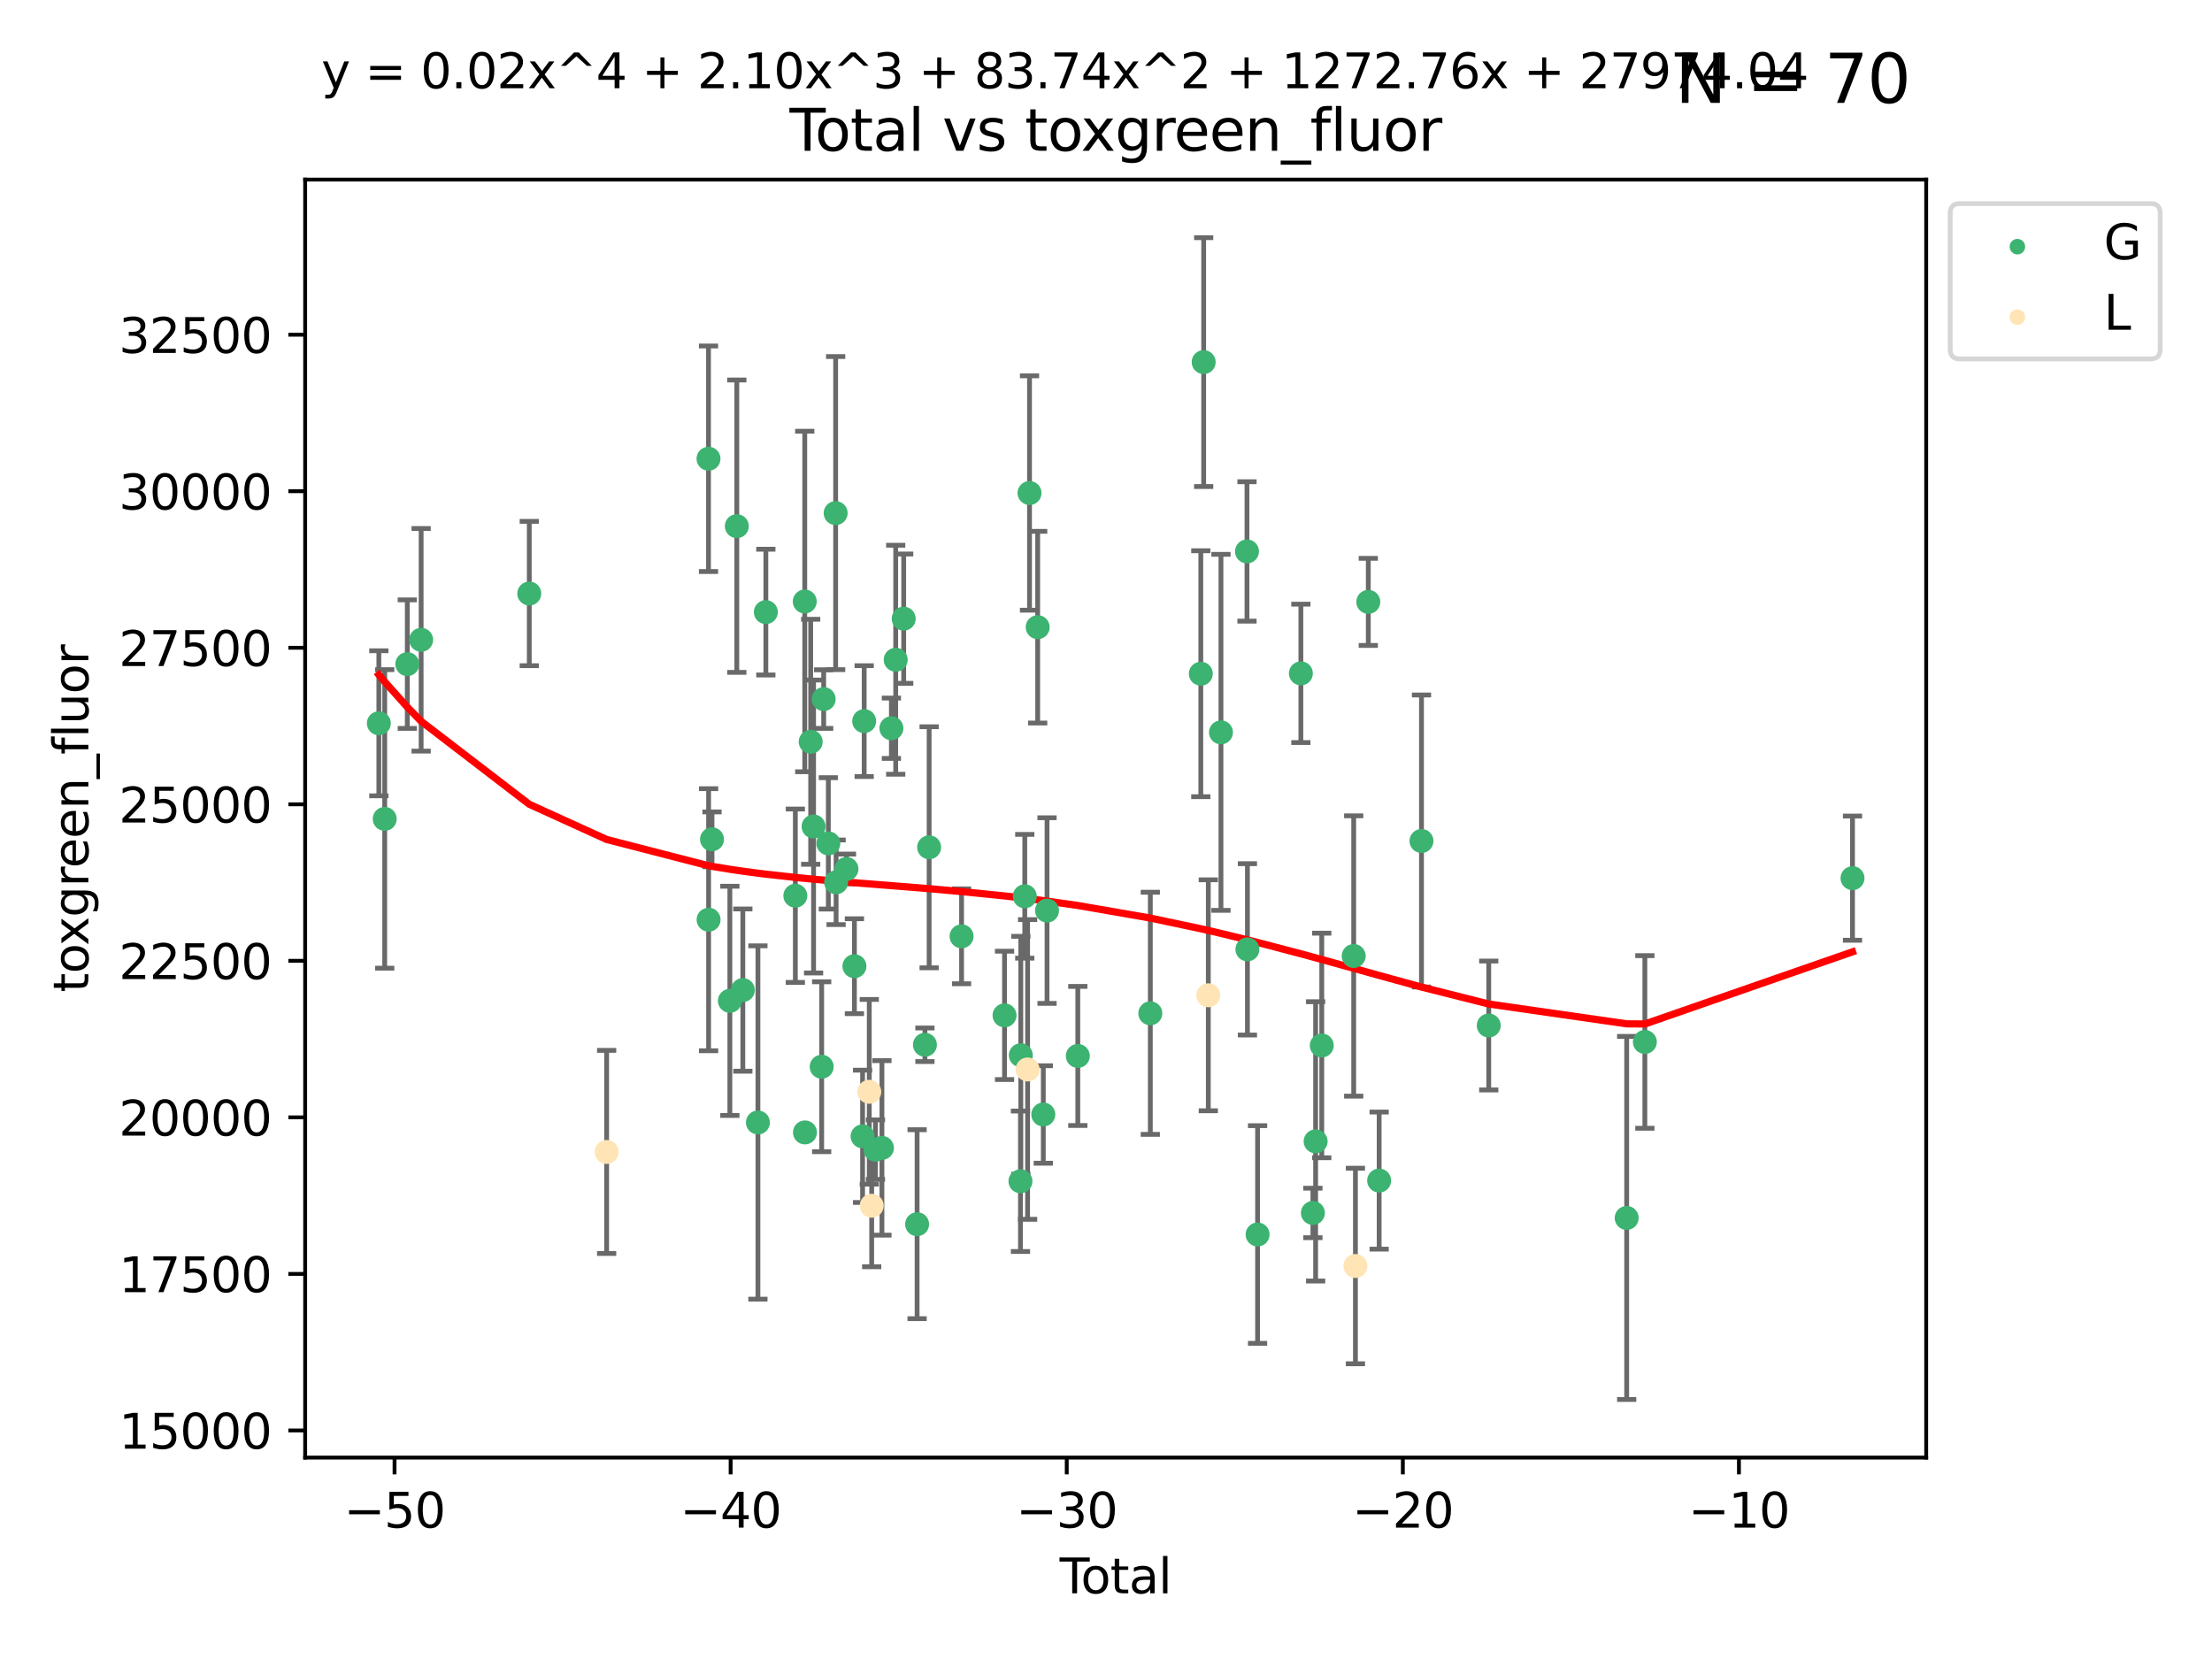 <?xml version="1.0" encoding="utf-8" standalone="no"?>
<!DOCTYPE svg PUBLIC "-//W3C//DTD SVG 1.1//EN"
  "http://www.w3.org/Graphics/SVG/1.1/DTD/svg11.dtd">
<svg xmlns:xlink="http://www.w3.org/1999/xlink" width="460.8pt" height="345.6pt" viewBox="0 0 460.8 345.6" xmlns="http://www.w3.org/2000/svg" version="1.1">
 <defs>
  <style type="text/css">*{stroke-linejoin: round; stroke-linecap: butt}</style>
 </defs>
 <g id="figure_1">
  <g id="patch_1">
   <path d="M 0 345.6 
L 460.8 345.6 
L 460.8 0 
L 0 0 
z
" style="fill: #ffffff"/>
  </g>
  <g id="axes_1">
   <g id="patch_2">
    <path d="M 63.571 303.64 
L 401.26 303.64 
L 401.26 37.411 
L 63.571 37.411 
z
" style="fill: #ffffff"/>
   </g>
   <g id="PathCollection_1">
    <defs>
     <path id="m641445232f" d="M 0 1.118 
C 0.297 1.118 0.581 1 0.791 0.791 
C 1 0.581 1.118 0.297 1.118 0 
C 1.118 -0.297 1 -0.581 0.791 -0.791 
C 0.581 -1 0.297 -1.118 0 -1.118 
C -0.297 -1.118 -0.581 -1 -0.791 -0.791 
C -1 -0.581 -1.118 -0.297 -1.118 0 
C -1.118 0.297 -1 0.581 -0.791 0.791 
C -0.581 1 -0.297 1.118 0 1.118 
z
" style="stroke: #3cb371"/>
    </defs>
    <g clip-path="url(#p6596ed3742)">
     <use xlink:href="#m641445232f" x="78.921" y="150.676" style="fill: #3cb371; stroke: #3cb371"/>
     <use xlink:href="#m641445232f" x="80.143" y="170.593" style="fill: #3cb371; stroke: #3cb371"/>
     <use xlink:href="#m641445232f" x="84.848" y="138.35" style="fill: #3cb371; stroke: #3cb371"/>
     <use xlink:href="#m641445232f" x="87.729" y="133.284" style="fill: #3cb371; stroke: #3cb371"/>
     <use xlink:href="#m641445232f" x="110.258" y="123.645" style="fill: #3cb371; stroke: #3cb371"/>
     <use xlink:href="#m641445232f" x="147.595" y="95.566" style="fill: #3cb371; stroke: #3cb371"/>
     <use xlink:href="#m641445232f" x="147.614" y="191.592" style="fill: #3cb371; stroke: #3cb371"/>
     <use xlink:href="#m641445232f" x="148.322" y="174.843" style="fill: #3cb371; stroke: #3cb371"/>
     <use xlink:href="#m641445232f" x="152.044" y="208.496" style="fill: #3cb371; stroke: #3cb371"/>
     <use xlink:href="#m641445232f" x="153.492" y="109.61" style="fill: #3cb371; stroke: #3cb371"/>
     <use xlink:href="#m641445232f" x="154.747" y="206.249" style="fill: #3cb371; stroke: #3cb371"/>
     <use xlink:href="#m641445232f" x="157.889" y="233.834" style="fill: #3cb371; stroke: #3cb371"/>
     <use xlink:href="#m641445232f" x="159.54" y="127.512" style="fill: #3cb371; stroke: #3cb371"/>
     <use xlink:href="#m641445232f" x="165.684" y="186.595" style="fill: #3cb371; stroke: #3cb371"/>
     <use xlink:href="#m641445232f" x="167.644" y="125.302" style="fill: #3cb371; stroke: #3cb371"/>
     <use xlink:href="#m641445232f" x="167.689" y="235.904" style="fill: #3cb371; stroke: #3cb371"/>
     <use xlink:href="#m641445232f" x="168.882" y="154.523" style="fill: #3cb371; stroke: #3cb371"/>
     <use xlink:href="#m641445232f" x="169.483" y="172.174" style="fill: #3cb371; stroke: #3cb371"/>
     <use xlink:href="#m641445232f" x="171.17" y="222.221" style="fill: #3cb371; stroke: #3cb371"/>
     <use xlink:href="#m641445232f" x="171.586" y="145.632" style="fill: #3cb371; stroke: #3cb371"/>
     <use xlink:href="#m641445232f" x="172.557" y="175.689" style="fill: #3cb371; stroke: #3cb371"/>
     <use xlink:href="#m641445232f" x="174.082" y="106.89" style="fill: #3cb371; stroke: #3cb371"/>
     <use xlink:href="#m641445232f" x="174.176" y="183.799" style="fill: #3cb371; stroke: #3cb371"/>
     <use xlink:href="#m641445232f" x="176.336" y="181.019" style="fill: #3cb371; stroke: #3cb371"/>
     <use xlink:href="#m641445232f" x="177.992" y="201.277" style="fill: #3cb371; stroke: #3cb371"/>
     <use xlink:href="#m641445232f" x="179.692" y="236.717" style="fill: #3cb371; stroke: #3cb371"/>
     <use xlink:href="#m641445232f" x="180.026" y="150.221" style="fill: #3cb371; stroke: #3cb371"/>
     <use xlink:href="#m641445232f" x="182.375" y="239.49" style="fill: #3cb371; stroke: #3cb371"/>
     <use xlink:href="#m641445232f" x="183.722" y="239.127" style="fill: #3cb371; stroke: #3cb371"/>
     <use xlink:href="#m641445232f" x="185.695" y="151.707" style="fill: #3cb371; stroke: #3cb371"/>
     <use xlink:href="#m641445232f" x="186.593" y="137.437" style="fill: #3cb371; stroke: #3cb371"/>
     <use xlink:href="#m641445232f" x="188.257" y="128.879" style="fill: #3cb371; stroke: #3cb371"/>
     <use xlink:href="#m641445232f" x="191.05" y="255.024" style="fill: #3cb371; stroke: #3cb371"/>
     <use xlink:href="#m641445232f" x="192.678" y="217.645" style="fill: #3cb371; stroke: #3cb371"/>
     <use xlink:href="#m641445232f" x="193.556" y="176.507" style="fill: #3cb371; stroke: #3cb371"/>
     <use xlink:href="#m641445232f" x="200.313" y="195.051" style="fill: #3cb371; stroke: #3cb371"/>
     <use xlink:href="#m641445232f" x="209.264" y="211.518" style="fill: #3cb371; stroke: #3cb371"/>
     <use xlink:href="#m641445232f" x="212.581" y="246.08" style="fill: #3cb371; stroke: #3cb371"/>
     <use xlink:href="#m641445232f" x="212.653" y="219.825" style="fill: #3cb371; stroke: #3cb371"/>
     <use xlink:href="#m641445232f" x="213.48" y="186.712" style="fill: #3cb371; stroke: #3cb371"/>
     <use xlink:href="#m641445232f" x="214.468" y="102.705" style="fill: #3cb371; stroke: #3cb371"/>
     <use xlink:href="#m641445232f" x="216.169" y="130.654" style="fill: #3cb371; stroke: #3cb371"/>
     <use xlink:href="#m641445232f" x="217.338" y="232.166" style="fill: #3cb371; stroke: #3cb371"/>
     <use xlink:href="#m641445232f" x="218.115" y="189.69" style="fill: #3cb371; stroke: #3cb371"/>
     <use xlink:href="#m641445232f" x="224.528" y="219.971" style="fill: #3cb371; stroke: #3cb371"/>
     <use xlink:href="#m641445232f" x="239.631" y="211.09" style="fill: #3cb371; stroke: #3cb371"/>
     <use xlink:href="#m641445232f" x="250.151" y="140.35" style="fill: #3cb371; stroke: #3cb371"/>
     <use xlink:href="#m641445232f" x="250.747" y="75.432" style="fill: #3cb371; stroke: #3cb371"/>
     <use xlink:href="#m641445232f" x="254.349" y="152.566" style="fill: #3cb371; stroke: #3cb371"/>
     <use xlink:href="#m641445232f" x="259.768" y="114.874" style="fill: #3cb371; stroke: #3cb371"/>
     <use xlink:href="#m641445232f" x="259.861" y="197.765" style="fill: #3cb371; stroke: #3cb371"/>
     <use xlink:href="#m641445232f" x="261.977" y="257.169" style="fill: #3cb371; stroke: #3cb371"/>
     <use xlink:href="#m641445232f" x="270.997" y="140.275" style="fill: #3cb371; stroke: #3cb371"/>
     <use xlink:href="#m641445232f" x="273.503" y="252.678" style="fill: #3cb371; stroke: #3cb371"/>
     <use xlink:href="#m641445232f" x="274.068" y="237.766" style="fill: #3cb371; stroke: #3cb371"/>
     <use xlink:href="#m641445232f" x="275.346" y="217.788" style="fill: #3cb371; stroke: #3cb371"/>
     <use xlink:href="#m641445232f" x="281.999" y="199.151" style="fill: #3cb371; stroke: #3cb371"/>
     <use xlink:href="#m641445232f" x="285.041" y="125.385" style="fill: #3cb371; stroke: #3cb371"/>
     <use xlink:href="#m641445232f" x="287.302" y="245.936" style="fill: #3cb371; stroke: #3cb371"/>
     <use xlink:href="#m641445232f" x="296.121" y="175.194" style="fill: #3cb371; stroke: #3cb371"/>
     <use xlink:href="#m641445232f" x="310.133" y="213.631" style="fill: #3cb371; stroke: #3cb371"/>
     <use xlink:href="#m641445232f" x="338.867" y="253.721" style="fill: #3cb371; stroke: #3cb371"/>
     <use xlink:href="#m641445232f" x="342.654" y="217.057" style="fill: #3cb371; stroke: #3cb371"/>
     <use xlink:href="#m641445232f" x="385.911" y="182.934" style="fill: #3cb371; stroke: #3cb371"/>
    </g>
   </g>
   <g id="PathCollection_2">
    <defs>
     <path id="m971c56d516" d="M 0 1.118 
C 0.297 1.118 0.581 1 0.791 0.791 
C 1 0.581 1.118 0.297 1.118 0 
C 1.118 -0.297 1 -0.581 0.791 -0.791 
C 0.581 -1 0.297 -1.118 0 -1.118 
C -0.297 -1.118 -0.581 -1 -0.791 -0.791 
C -1 -0.581 -1.118 -0.297 -1.118 0 
C -1.118 0.297 -1 0.581 -0.791 0.791 
C -0.581 1 -0.297 1.118 0 1.118 
z
" style="stroke: #ffe4b5"/>
    </defs>
    <g clip-path="url(#p6596ed3742)">
     <use xlink:href="#m971c56d516" x="126.375" y="239.971" style="fill: #ffe4b5; stroke: #ffe4b5"/>
     <use xlink:href="#m971c56d516" x="181.085" y="227.437" style="fill: #ffe4b5; stroke: #ffe4b5"/>
     <use xlink:href="#m971c56d516" x="181.589" y="251.179" style="fill: #ffe4b5; stroke: #ffe4b5"/>
     <use xlink:href="#m971c56d516" x="214.068" y="222.789" style="fill: #ffe4b5; stroke: #ffe4b5"/>
     <use xlink:href="#m971c56d516" x="251.712" y="207.336" style="fill: #ffe4b5; stroke: #ffe4b5"/>
     <use xlink:href="#m971c56d516" x="282.36" y="263.729" style="fill: #ffe4b5; stroke: #ffe4b5"/>
    </g>
   </g>
   <g id="matplotlib.axis_1">
    <g id="xtick_1">
     <g id="line2d_1">
      <defs>
       <path id="m46e7b14a39" d="M 0 0 
L 0 3.5 
" style="stroke: #000000; stroke-width: 0.8"/>
      </defs>
      <g>
       <use xlink:href="#m46e7b14a39" x="82.19" y="303.64" style="stroke: #000000; stroke-width: 0.8"/>
      </g>
     </g>
     <g id="text_1">
      <!-- −50 -->
      <g transform="translate(71.637 318.238)scale(0.1 -0.1)">
       <defs>
        <path id="DejaVuSans-2212" d="M 678 2272 
L 4684 2272 
L 4684 1741 
L 678 1741 
L 678 2272 
z
" transform="scale(0.016)"/>
        <path id="DejaVuSans-35" d="M 691 4666 
L 3169 4666 
L 3169 4134 
L 1269 4134 
L 1269 2991 
Q 1406 3038 1543 3061 
Q 1681 3084 1819 3084 
Q 2600 3084 3056 2656 
Q 3513 2228 3513 1497 
Q 3513 744 3044 326 
Q 2575 -91 1722 -91 
Q 1428 -91 1123 -41 
Q 819 9 494 109 
L 494 744 
Q 775 591 1075 516 
Q 1375 441 1709 441 
Q 2250 441 2565 725 
Q 2881 1009 2881 1497 
Q 2881 1984 2565 2268 
Q 2250 2553 1709 2553 
Q 1456 2553 1204 2497 
Q 953 2441 691 2322 
L 691 4666 
z
" transform="scale(0.016)"/>
        <path id="DejaVuSans-30" d="M 2034 4250 
Q 1547 4250 1301 3770 
Q 1056 3291 1056 2328 
Q 1056 1369 1301 889 
Q 1547 409 2034 409 
Q 2525 409 2770 889 
Q 3016 1369 3016 2328 
Q 3016 3291 2770 3770 
Q 2525 4250 2034 4250 
z
M 2034 4750 
Q 2819 4750 3233 4129 
Q 3647 3509 3647 2328 
Q 3647 1150 3233 529 
Q 2819 -91 2034 -91 
Q 1250 -91 836 529 
Q 422 1150 422 2328 
Q 422 3509 836 4129 
Q 1250 4750 2034 4750 
z
" transform="scale(0.016)"/>
       </defs>
       <use xlink:href="#DejaVuSans-2212"/>
       <use xlink:href="#DejaVuSans-35" x="83.789"/>
       <use xlink:href="#DejaVuSans-30" x="147.412"/>
      </g>
     </g>
    </g>
    <g id="xtick_2">
     <g id="line2d_2">
      <g>
       <use xlink:href="#m46e7b14a39" x="152.205" y="303.64" style="stroke: #000000; stroke-width: 0.8"/>
      </g>
     </g>
     <g id="text_2">
      <!-- −40 -->
      <g transform="translate(141.653 318.238)scale(0.1 -0.1)">
       <defs>
        <path id="DejaVuSans-34" d="M 2419 4116 
L 825 1625 
L 2419 1625 
L 2419 4116 
z
M 2253 4666 
L 3047 4666 
L 3047 1625 
L 3713 1625 
L 3713 1100 
L 3047 1100 
L 3047 0 
L 2419 0 
L 2419 1100 
L 313 1100 
L 313 1709 
L 2253 4666 
z
" transform="scale(0.016)"/>
       </defs>
       <use xlink:href="#DejaVuSans-2212"/>
       <use xlink:href="#DejaVuSans-34" x="83.789"/>
       <use xlink:href="#DejaVuSans-30" x="147.412"/>
      </g>
     </g>
    </g>
    <g id="xtick_3">
     <g id="line2d_3">
      <g>
       <use xlink:href="#m46e7b14a39" x="222.221" y="303.64" style="stroke: #000000; stroke-width: 0.8"/>
      </g>
     </g>
     <g id="text_3">
      <!-- −30 -->
      <g transform="translate(211.669 318.238)scale(0.1 -0.1)">
       <defs>
        <path id="DejaVuSans-33" d="M 2597 2516 
Q 3050 2419 3304 2112 
Q 3559 1806 3559 1356 
Q 3559 666 3084 287 
Q 2609 -91 1734 -91 
Q 1441 -91 1130 -33 
Q 819 25 488 141 
L 488 750 
Q 750 597 1062 519 
Q 1375 441 1716 441 
Q 2309 441 2620 675 
Q 2931 909 2931 1356 
Q 2931 1769 2642 2001 
Q 2353 2234 1838 2234 
L 1294 2234 
L 1294 2753 
L 1863 2753 
Q 2328 2753 2575 2939 
Q 2822 3125 2822 3475 
Q 2822 3834 2567 4026 
Q 2313 4219 1838 4219 
Q 1578 4219 1281 4162 
Q 984 4106 628 3988 
L 628 4550 
Q 988 4650 1302 4700 
Q 1616 4750 1894 4750 
Q 2613 4750 3031 4423 
Q 3450 4097 3450 3541 
Q 3450 3153 3228 2886 
Q 3006 2619 2597 2516 
z
" transform="scale(0.016)"/>
       </defs>
       <use xlink:href="#DejaVuSans-2212"/>
       <use xlink:href="#DejaVuSans-33" x="83.789"/>
       <use xlink:href="#DejaVuSans-30" x="147.412"/>
      </g>
     </g>
    </g>
    <g id="xtick_4">
     <g id="line2d_4">
      <g>
       <use xlink:href="#m46e7b14a39" x="292.237" y="303.64" style="stroke: #000000; stroke-width: 0.8"/>
      </g>
     </g>
     <g id="text_4">
      <!-- −20 -->
      <g transform="translate(281.684 318.238)scale(0.1 -0.1)">
       <defs>
        <path id="DejaVuSans-32" d="M 1228 531 
L 3431 531 
L 3431 0 
L 469 0 
L 469 531 
Q 828 903 1448 1529 
Q 2069 2156 2228 2338 
Q 2531 2678 2651 2914 
Q 2772 3150 2772 3378 
Q 2772 3750 2511 3984 
Q 2250 4219 1831 4219 
Q 1534 4219 1204 4116 
Q 875 4013 500 3803 
L 500 4441 
Q 881 4594 1212 4672 
Q 1544 4750 1819 4750 
Q 2544 4750 2975 4387 
Q 3406 4025 3406 3419 
Q 3406 3131 3298 2873 
Q 3191 2616 2906 2266 
Q 2828 2175 2409 1742 
Q 1991 1309 1228 531 
z
" transform="scale(0.016)"/>
       </defs>
       <use xlink:href="#DejaVuSans-2212"/>
       <use xlink:href="#DejaVuSans-32" x="83.789"/>
       <use xlink:href="#DejaVuSans-30" x="147.412"/>
      </g>
     </g>
    </g>
    <g id="xtick_5">
     <g id="line2d_5">
      <g>
       <use xlink:href="#m46e7b14a39" x="362.252" y="303.64" style="stroke: #000000; stroke-width: 0.8"/>
      </g>
     </g>
     <g id="text_5">
      <!-- −10 -->
      <g transform="translate(351.7 318.238)scale(0.1 -0.1)">
       <defs>
        <path id="DejaVuSans-31" d="M 794 531 
L 1825 531 
L 1825 4091 
L 703 3866 
L 703 4441 
L 1819 4666 
L 2450 4666 
L 2450 531 
L 3481 531 
L 3481 0 
L 794 0 
L 794 531 
z
" transform="scale(0.016)"/>
       </defs>
       <use xlink:href="#DejaVuSans-2212"/>
       <use xlink:href="#DejaVuSans-31" x="83.789"/>
       <use xlink:href="#DejaVuSans-30" x="147.412"/>
      </g>
     </g>
    </g>
    <g id="text_6">
     <!-- Total -->
     <g transform="translate(220.739 331.917)scale(0.1 -0.1)">
      <defs>
       <path id="DejaVuSans-54" d="M -19 4666 
L 3928 4666 
L 3928 4134 
L 2272 4134 
L 2272 0 
L 1638 0 
L 1638 4134 
L -19 4134 
L -19 4666 
z
" transform="scale(0.016)"/>
       <path id="DejaVuSans-6f" d="M 1959 3097 
Q 1497 3097 1228 2736 
Q 959 2375 959 1747 
Q 959 1119 1226 758 
Q 1494 397 1959 397 
Q 2419 397 2687 759 
Q 2956 1122 2956 1747 
Q 2956 2369 2687 2733 
Q 2419 3097 1959 3097 
z
M 1959 3584 
Q 2709 3584 3137 3096 
Q 3566 2609 3566 1747 
Q 3566 888 3137 398 
Q 2709 -91 1959 -91 
Q 1206 -91 779 398 
Q 353 888 353 1747 
Q 353 2609 779 3096 
Q 1206 3584 1959 3584 
z
" transform="scale(0.016)"/>
       <path id="DejaVuSans-74" d="M 1172 4494 
L 1172 3500 
L 2356 3500 
L 2356 3053 
L 1172 3053 
L 1172 1153 
Q 1172 725 1289 603 
Q 1406 481 1766 481 
L 2356 481 
L 2356 0 
L 1766 0 
Q 1100 0 847 248 
Q 594 497 594 1153 
L 594 3053 
L 172 3053 
L 172 3500 
L 594 3500 
L 594 4494 
L 1172 4494 
z
" transform="scale(0.016)"/>
       <path id="DejaVuSans-61" d="M 2194 1759 
Q 1497 1759 1228 1600 
Q 959 1441 959 1056 
Q 959 750 1161 570 
Q 1363 391 1709 391 
Q 2188 391 2477 730 
Q 2766 1069 2766 1631 
L 2766 1759 
L 2194 1759 
z
M 3341 1997 
L 3341 0 
L 2766 0 
L 2766 531 
Q 2569 213 2275 61 
Q 1981 -91 1556 -91 
Q 1019 -91 701 211 
Q 384 513 384 1019 
Q 384 1609 779 1909 
Q 1175 2209 1959 2209 
L 2766 2209 
L 2766 2266 
Q 2766 2663 2505 2880 
Q 2244 3097 1772 3097 
Q 1472 3097 1187 3025 
Q 903 2953 641 2809 
L 641 3341 
Q 956 3463 1253 3523 
Q 1550 3584 1831 3584 
Q 2591 3584 2966 3190 
Q 3341 2797 3341 1997 
z
" transform="scale(0.016)"/>
       <path id="DejaVuSans-6c" d="M 603 4863 
L 1178 4863 
L 1178 0 
L 603 0 
L 603 4863 
z
" transform="scale(0.016)"/>
      </defs>
      <use xlink:href="#DejaVuSans-54"/>
      <use xlink:href="#DejaVuSans-6f" x="44.084"/>
      <use xlink:href="#DejaVuSans-74" x="105.266"/>
      <use xlink:href="#DejaVuSans-61" x="144.475"/>
      <use xlink:href="#DejaVuSans-6c" x="205.754"/>
     </g>
    </g>
   </g>
   <g id="matplotlib.axis_2">
    <g id="ytick_1">
     <g id="line2d_6">
      <defs>
       <path id="mdd33f2e286" d="M 0 0 
L -3.5 0 
" style="stroke: #000000; stroke-width: 0.8"/>
      </defs>
      <g>
       <use xlink:href="#mdd33f2e286" x="63.571" y="297.985" style="stroke: #000000; stroke-width: 0.8"/>
      </g>
     </g>
     <g id="text_7">
      <!-- 15000 -->
      <g transform="translate(24.759 301.784)scale(0.1 -0.1)">
       <use xlink:href="#DejaVuSans-31"/>
       <use xlink:href="#DejaVuSans-35" x="63.623"/>
       <use xlink:href="#DejaVuSans-30" x="127.246"/>
       <use xlink:href="#DejaVuSans-30" x="190.869"/>
       <use xlink:href="#DejaVuSans-30" x="254.492"/>
      </g>
     </g>
    </g>
    <g id="ytick_2">
     <g id="line2d_7">
      <g>
       <use xlink:href="#mdd33f2e286" x="63.571" y="265.376" style="stroke: #000000; stroke-width: 0.8"/>
      </g>
     </g>
     <g id="text_8">
      <!-- 17500 -->
      <g transform="translate(24.759 269.175)scale(0.1 -0.1)">
       <defs>
        <path id="DejaVuSans-37" d="M 525 4666 
L 3525 4666 
L 3525 4397 
L 1831 0 
L 1172 0 
L 2766 4134 
L 525 4134 
L 525 4666 
z
" transform="scale(0.016)"/>
       </defs>
       <use xlink:href="#DejaVuSans-31"/>
       <use xlink:href="#DejaVuSans-37" x="63.623"/>
       <use xlink:href="#DejaVuSans-35" x="127.246"/>
       <use xlink:href="#DejaVuSans-30" x="190.869"/>
       <use xlink:href="#DejaVuSans-30" x="254.492"/>
      </g>
     </g>
    </g>
    <g id="ytick_3">
     <g id="line2d_8">
      <g>
       <use xlink:href="#mdd33f2e286" x="63.571" y="232.767" style="stroke: #000000; stroke-width: 0.8"/>
      </g>
     </g>
     <g id="text_9">
      <!-- 20000 -->
      <g transform="translate(24.759 236.566)scale(0.1 -0.1)">
       <use xlink:href="#DejaVuSans-32"/>
       <use xlink:href="#DejaVuSans-30" x="63.623"/>
       <use xlink:href="#DejaVuSans-30" x="127.246"/>
       <use xlink:href="#DejaVuSans-30" x="190.869"/>
       <use xlink:href="#DejaVuSans-30" x="254.492"/>
      </g>
     </g>
    </g>
    <g id="ytick_4">
     <g id="line2d_9">
      <g>
       <use xlink:href="#mdd33f2e286" x="63.571" y="200.158" style="stroke: #000000; stroke-width: 0.8"/>
      </g>
     </g>
     <g id="text_10">
      <!-- 22500 -->
      <g transform="translate(24.759 203.957)scale(0.1 -0.1)">
       <use xlink:href="#DejaVuSans-32"/>
       <use xlink:href="#DejaVuSans-32" x="63.623"/>
       <use xlink:href="#DejaVuSans-35" x="127.246"/>
       <use xlink:href="#DejaVuSans-30" x="190.869"/>
       <use xlink:href="#DejaVuSans-30" x="254.492"/>
      </g>
     </g>
    </g>
    <g id="ytick_5">
     <g id="line2d_10">
      <g>
       <use xlink:href="#mdd33f2e286" x="63.571" y="167.549" style="stroke: #000000; stroke-width: 0.8"/>
      </g>
     </g>
     <g id="text_11">
      <!-- 25000 -->
      <g transform="translate(24.759 171.349)scale(0.1 -0.1)">
       <use xlink:href="#DejaVuSans-32"/>
       <use xlink:href="#DejaVuSans-35" x="63.623"/>
       <use xlink:href="#DejaVuSans-30" x="127.246"/>
       <use xlink:href="#DejaVuSans-30" x="190.869"/>
       <use xlink:href="#DejaVuSans-30" x="254.492"/>
      </g>
     </g>
    </g>
    <g id="ytick_6">
     <g id="line2d_11">
      <g>
       <use xlink:href="#mdd33f2e286" x="63.571" y="134.94" style="stroke: #000000; stroke-width: 0.8"/>
      </g>
     </g>
     <g id="text_12">
      <!-- 27500 -->
      <g transform="translate(24.759 138.74)scale(0.1 -0.1)">
       <use xlink:href="#DejaVuSans-32"/>
       <use xlink:href="#DejaVuSans-37" x="63.623"/>
       <use xlink:href="#DejaVuSans-35" x="127.246"/>
       <use xlink:href="#DejaVuSans-30" x="190.869"/>
       <use xlink:href="#DejaVuSans-30" x="254.492"/>
      </g>
     </g>
    </g>
    <g id="ytick_7">
     <g id="line2d_12">
      <g>
       <use xlink:href="#mdd33f2e286" x="63.571" y="102.332" style="stroke: #000000; stroke-width: 0.8"/>
      </g>
     </g>
     <g id="text_13">
      <!-- 30000 -->
      <g transform="translate(24.759 106.131)scale(0.1 -0.1)">
       <use xlink:href="#DejaVuSans-33"/>
       <use xlink:href="#DejaVuSans-30" x="63.623"/>
       <use xlink:href="#DejaVuSans-30" x="127.246"/>
       <use xlink:href="#DejaVuSans-30" x="190.869"/>
       <use xlink:href="#DejaVuSans-30" x="254.492"/>
      </g>
     </g>
    </g>
    <g id="ytick_8">
     <g id="line2d_13">
      <g>
       <use xlink:href="#mdd33f2e286" x="63.571" y="69.723" style="stroke: #000000; stroke-width: 0.8"/>
      </g>
     </g>
     <g id="text_14">
      <!-- 32500 -->
      <g transform="translate(24.759 73.522)scale(0.1 -0.1)">
       <use xlink:href="#DejaVuSans-33"/>
       <use xlink:href="#DejaVuSans-32" x="63.623"/>
       <use xlink:href="#DejaVuSans-35" x="127.246"/>
       <use xlink:href="#DejaVuSans-30" x="190.869"/>
       <use xlink:href="#DejaVuSans-30" x="254.492"/>
      </g>
     </g>
    </g>
    <g id="text_15">
     <!-- toxgreen_fluor -->
     <g transform="translate(18.401 206.72)rotate(-90)scale(0.1 -0.1)">
      <defs>
       <path id="DejaVuSans-78" d="M 3513 3500 
L 2247 1797 
L 3578 0 
L 2900 0 
L 1881 1375 
L 863 0 
L 184 0 
L 1544 1831 
L 300 3500 
L 978 3500 
L 1906 2253 
L 2834 3500 
L 3513 3500 
z
" transform="scale(0.016)"/>
       <path id="DejaVuSans-67" d="M 2906 1791 
Q 2906 2416 2648 2759 
Q 2391 3103 1925 3103 
Q 1463 3103 1205 2759 
Q 947 2416 947 1791 
Q 947 1169 1205 825 
Q 1463 481 1925 481 
Q 2391 481 2648 825 
Q 2906 1169 2906 1791 
z
M 3481 434 
Q 3481 -459 3084 -895 
Q 2688 -1331 1869 -1331 
Q 1566 -1331 1297 -1286 
Q 1028 -1241 775 -1147 
L 775 -588 
Q 1028 -725 1275 -790 
Q 1522 -856 1778 -856 
Q 2344 -856 2625 -561 
Q 2906 -266 2906 331 
L 2906 616 
Q 2728 306 2450 153 
Q 2172 0 1784 0 
Q 1141 0 747 490 
Q 353 981 353 1791 
Q 353 2603 747 3093 
Q 1141 3584 1784 3584 
Q 2172 3584 2450 3431 
Q 2728 3278 2906 2969 
L 2906 3500 
L 3481 3500 
L 3481 434 
z
" transform="scale(0.016)"/>
       <path id="DejaVuSans-72" d="M 2631 2963 
Q 2534 3019 2420 3045 
Q 2306 3072 2169 3072 
Q 1681 3072 1420 2755 
Q 1159 2438 1159 1844 
L 1159 0 
L 581 0 
L 581 3500 
L 1159 3500 
L 1159 2956 
Q 1341 3275 1631 3429 
Q 1922 3584 2338 3584 
Q 2397 3584 2469 3576 
Q 2541 3569 2628 3553 
L 2631 2963 
z
" transform="scale(0.016)"/>
       <path id="DejaVuSans-65" d="M 3597 1894 
L 3597 1613 
L 953 1613 
Q 991 1019 1311 708 
Q 1631 397 2203 397 
Q 2534 397 2845 478 
Q 3156 559 3463 722 
L 3463 178 
Q 3153 47 2828 -22 
Q 2503 -91 2169 -91 
Q 1331 -91 842 396 
Q 353 884 353 1716 
Q 353 2575 817 3079 
Q 1281 3584 2069 3584 
Q 2775 3584 3186 3129 
Q 3597 2675 3597 1894 
z
M 3022 2063 
Q 3016 2534 2758 2815 
Q 2500 3097 2075 3097 
Q 1594 3097 1305 2825 
Q 1016 2553 972 2059 
L 3022 2063 
z
" transform="scale(0.016)"/>
       <path id="DejaVuSans-6e" d="M 3513 2113 
L 3513 0 
L 2938 0 
L 2938 2094 
Q 2938 2591 2744 2837 
Q 2550 3084 2163 3084 
Q 1697 3084 1428 2787 
Q 1159 2491 1159 1978 
L 1159 0 
L 581 0 
L 581 3500 
L 1159 3500 
L 1159 2956 
Q 1366 3272 1645 3428 
Q 1925 3584 2291 3584 
Q 2894 3584 3203 3211 
Q 3513 2838 3513 2113 
z
" transform="scale(0.016)"/>
       <path id="DejaVuSans-5f" d="M 3263 -1063 
L 3263 -1509 
L -63 -1509 
L -63 -1063 
L 3263 -1063 
z
" transform="scale(0.016)"/>
       <path id="DejaVuSans-66" d="M 2375 4863 
L 2375 4384 
L 1825 4384 
Q 1516 4384 1395 4259 
Q 1275 4134 1275 3809 
L 1275 3500 
L 2222 3500 
L 2222 3053 
L 1275 3053 
L 1275 0 
L 697 0 
L 697 3053 
L 147 3053 
L 147 3500 
L 697 3500 
L 697 3744 
Q 697 4328 969 4595 
Q 1241 4863 1831 4863 
L 2375 4863 
z
" transform="scale(0.016)"/>
       <path id="DejaVuSans-75" d="M 544 1381 
L 544 3500 
L 1119 3500 
L 1119 1403 
Q 1119 906 1312 657 
Q 1506 409 1894 409 
Q 2359 409 2629 706 
Q 2900 1003 2900 1516 
L 2900 3500 
L 3475 3500 
L 3475 0 
L 2900 0 
L 2900 538 
Q 2691 219 2414 64 
Q 2138 -91 1772 -91 
Q 1169 -91 856 284 
Q 544 659 544 1381 
z
M 1991 3584 
L 1991 3584 
z
" transform="scale(0.016)"/>
      </defs>
      <use xlink:href="#DejaVuSans-74"/>
      <use xlink:href="#DejaVuSans-6f" x="39.209"/>
      <use xlink:href="#DejaVuSans-78" x="97.266"/>
      <use xlink:href="#DejaVuSans-67" x="156.445"/>
      <use xlink:href="#DejaVuSans-72" x="219.922"/>
      <use xlink:href="#DejaVuSans-65" x="258.785"/>
      <use xlink:href="#DejaVuSans-65" x="320.309"/>
      <use xlink:href="#DejaVuSans-6e" x="381.832"/>
      <use xlink:href="#DejaVuSans-5f" x="445.211"/>
      <use xlink:href="#DejaVuSans-66" x="495.211"/>
      <use xlink:href="#DejaVuSans-6c" x="530.416"/>
      <use xlink:href="#DejaVuSans-75" x="558.199"/>
      <use xlink:href="#DejaVuSans-6f" x="621.578"/>
      <use xlink:href="#DejaVuSans-72" x="682.76"/>
     </g>
    </g>
   </g>
   <g id="LineCollection_1">
    <path d="M 78.921 165.781 
L 78.921 135.571 
" clip-path="url(#p6596ed3742)" style="fill: none; stroke: #696969"/>
    <path d="M 80.143 201.69 
L 80.143 139.496 
" clip-path="url(#p6596ed3742)" style="fill: none; stroke: #696969"/>
    <path d="M 84.848 151.734 
L 84.848 124.966 
" clip-path="url(#p6596ed3742)" style="fill: none; stroke: #696969"/>
    <path d="M 87.729 156.472 
L 87.729 110.097 
" clip-path="url(#p6596ed3742)" style="fill: none; stroke: #696969"/>
    <path d="M 110.258 138.68 
L 110.258 108.611 
" clip-path="url(#p6596ed3742)" style="fill: none; stroke: #696969"/>
    <path d="M 147.595 119.057 
L 147.595 72.075 
" clip-path="url(#p6596ed3742)" style="fill: none; stroke: #696969"/>
    <path d="M 147.614 218.89 
L 147.614 164.294 
" clip-path="url(#p6596ed3742)" style="fill: none; stroke: #696969"/>
    <path d="M 148.322 180.551 
L 148.322 169.135 
" clip-path="url(#p6596ed3742)" style="fill: none; stroke: #696969"/>
    <path d="M 152.044 232.369 
L 152.044 184.624 
" clip-path="url(#p6596ed3742)" style="fill: none; stroke: #696969"/>
    <path d="M 153.492 140.061 
L 153.492 79.159 
" clip-path="url(#p6596ed3742)" style="fill: none; stroke: #696969"/>
    <path d="M 154.747 223.149 
L 154.747 189.349 
" clip-path="url(#p6596ed3742)" style="fill: none; stroke: #696969"/>
    <path d="M 157.889 270.634 
L 157.889 197.034 
" clip-path="url(#p6596ed3742)" style="fill: none; stroke: #696969"/>
    <path d="M 159.54 140.61 
L 159.54 114.415 
" clip-path="url(#p6596ed3742)" style="fill: none; stroke: #696969"/>
    <path d="M 165.684 204.652 
L 165.684 168.538 
" clip-path="url(#p6596ed3742)" style="fill: none; stroke: #696969"/>
    <path d="M 167.644 160.773 
L 167.644 89.83 
" clip-path="url(#p6596ed3742)" style="fill: none; stroke: #696969"/>
    <path d="M 167.689 236.88 
L 167.689 234.928 
" clip-path="url(#p6596ed3742)" style="fill: none; stroke: #696969"/>
    <path d="M 168.882 180.043 
L 168.882 129.003 
" clip-path="url(#p6596ed3742)" style="fill: none; stroke: #696969"/>
    <path d="M 169.483 202.689 
L 169.483 141.659 
" clip-path="url(#p6596ed3742)" style="fill: none; stroke: #696969"/>
    <path d="M 171.17 239.919 
L 171.17 204.522 
" clip-path="url(#p6596ed3742)" style="fill: none; stroke: #696969"/>
    <path d="M 171.586 151.735 
L 171.586 139.53 
" clip-path="url(#p6596ed3742)" style="fill: none; stroke: #696969"/>
    <path d="M 172.557 189.372 
L 172.557 162.006 
" clip-path="url(#p6596ed3742)" style="fill: none; stroke: #696969"/>
    <path d="M 174.082 139.503 
L 174.082 74.277 
" clip-path="url(#p6596ed3742)" style="fill: none; stroke: #696969"/>
    <path d="M 174.176 192.607 
L 174.176 174.991 
" clip-path="url(#p6596ed3742)" style="fill: none; stroke: #696969"/>
    <path d="M 176.336 184.119 
L 176.336 177.919 
" clip-path="url(#p6596ed3742)" style="fill: none; stroke: #696969"/>
    <path d="M 177.992 211.161 
L 177.992 191.393 
" clip-path="url(#p6596ed3742)" style="fill: none; stroke: #696969"/>
    <path d="M 179.692 250.497 
L 179.692 222.937 
" clip-path="url(#p6596ed3742)" style="fill: none; stroke: #696969"/>
    <path d="M 180.026 161.767 
L 180.026 138.675 
" clip-path="url(#p6596ed3742)" style="fill: none; stroke: #696969"/>
    <path d="M 182.375 245.691 
L 182.375 233.29 
" clip-path="url(#p6596ed3742)" style="fill: none; stroke: #696969"/>
    <path d="M 183.722 257.304 
L 183.722 220.95 
" clip-path="url(#p6596ed3742)" style="fill: none; stroke: #696969"/>
    <path d="M 185.695 157.99 
L 185.695 145.424 
" clip-path="url(#p6596ed3742)" style="fill: none; stroke: #696969"/>
    <path d="M 186.593 161.29 
L 186.593 113.584 
" clip-path="url(#p6596ed3742)" style="fill: none; stroke: #696969"/>
    <path d="M 188.257 142.35 
L 188.257 115.408 
" clip-path="url(#p6596ed3742)" style="fill: none; stroke: #696969"/>
    <path d="M 191.05 274.706 
L 191.05 235.341 
" clip-path="url(#p6596ed3742)" style="fill: none; stroke: #696969"/>
    <path d="M 192.678 221.144 
L 192.678 214.146 
" clip-path="url(#p6596ed3742)" style="fill: none; stroke: #696969"/>
    <path d="M 193.556 201.618 
L 193.556 151.395 
" clip-path="url(#p6596ed3742)" style="fill: none; stroke: #696969"/>
    <path d="M 200.313 204.935 
L 200.313 185.167 
" clip-path="url(#p6596ed3742)" style="fill: none; stroke: #696969"/>
    <path d="M 209.264 224.885 
L 209.264 198.151 
" clip-path="url(#p6596ed3742)" style="fill: none; stroke: #696969"/>
    <path d="M 212.581 260.71 
L 212.581 231.449 
" clip-path="url(#p6596ed3742)" style="fill: none; stroke: #696969"/>
    <path d="M 212.653 244.595 
L 212.653 195.056 
" clip-path="url(#p6596ed3742)" style="fill: none; stroke: #696969"/>
    <path d="M 213.48 199.602 
L 213.48 173.823 
" clip-path="url(#p6596ed3742)" style="fill: none; stroke: #696969"/>
    <path d="M 214.468 127.115 
L 214.468 78.294 
" clip-path="url(#p6596ed3742)" style="fill: none; stroke: #696969"/>
    <path d="M 216.169 150.623 
L 216.169 110.685 
" clip-path="url(#p6596ed3742)" style="fill: none; stroke: #696969"/>
    <path d="M 217.338 242.321 
L 217.338 222.01 
" clip-path="url(#p6596ed3742)" style="fill: none; stroke: #696969"/>
    <path d="M 218.115 209.023 
L 218.115 170.357 
" clip-path="url(#p6596ed3742)" style="fill: none; stroke: #696969"/>
    <path d="M 224.528 234.46 
L 224.528 205.482 
" clip-path="url(#p6596ed3742)" style="fill: none; stroke: #696969"/>
    <path d="M 239.631 236.311 
L 239.631 185.868 
" clip-path="url(#p6596ed3742)" style="fill: none; stroke: #696969"/>
    <path d="M 250.151 165.968 
L 250.151 114.731 
" clip-path="url(#p6596ed3742)" style="fill: none; stroke: #696969"/>
    <path d="M 250.747 101.351 
L 250.747 49.513 
" clip-path="url(#p6596ed3742)" style="fill: none; stroke: #696969"/>
    <path d="M 254.349 189.651 
L 254.349 115.48 
" clip-path="url(#p6596ed3742)" style="fill: none; stroke: #696969"/>
    <path d="M 259.768 129.393 
L 259.768 100.354 
" clip-path="url(#p6596ed3742)" style="fill: none; stroke: #696969"/>
    <path d="M 259.861 215.61 
L 259.861 179.921 
" clip-path="url(#p6596ed3742)" style="fill: none; stroke: #696969"/>
    <path d="M 261.977 279.837 
L 261.977 234.5 
" clip-path="url(#p6596ed3742)" style="fill: none; stroke: #696969"/>
    <path d="M 270.997 154.69 
L 270.997 125.86 
" clip-path="url(#p6596ed3742)" style="fill: none; stroke: #696969"/>
    <path d="M 273.503 257.834 
L 273.503 247.522 
" clip-path="url(#p6596ed3742)" style="fill: none; stroke: #696969"/>
    <path d="M 274.068 266.86 
L 274.068 208.673 
" clip-path="url(#p6596ed3742)" style="fill: none; stroke: #696969"/>
    <path d="M 275.346 241.18 
L 275.346 194.395 
" clip-path="url(#p6596ed3742)" style="fill: none; stroke: #696969"/>
    <path d="M 281.999 228.349 
L 281.999 169.953 
" clip-path="url(#p6596ed3742)" style="fill: none; stroke: #696969"/>
    <path d="M 285.041 134.455 
L 285.041 116.315 
" clip-path="url(#p6596ed3742)" style="fill: none; stroke: #696969"/>
    <path d="M 287.302 260.213 
L 287.302 231.659 
" clip-path="url(#p6596ed3742)" style="fill: none; stroke: #696969"/>
    <path d="M 296.121 205.611 
L 296.121 144.778 
" clip-path="url(#p6596ed3742)" style="fill: none; stroke: #696969"/>
    <path d="M 310.133 227.057 
L 310.133 200.205 
" clip-path="url(#p6596ed3742)" style="fill: none; stroke: #696969"/>
    <path d="M 338.867 291.539 
L 338.867 215.902 
" clip-path="url(#p6596ed3742)" style="fill: none; stroke: #696969"/>
    <path d="M 342.654 235.035 
L 342.654 199.078 
" clip-path="url(#p6596ed3742)" style="fill: none; stroke: #696969"/>
    <path d="M 385.911 195.869 
L 385.911 170 
" clip-path="url(#p6596ed3742)" style="fill: none; stroke: #696969"/>
   </g>
   <g id="line2d_14">
    <defs>
     <path id="mf6159c039a" d="M 2 0 
L -2 -0 
" style="stroke: #696969"/>
    </defs>
    <g clip-path="url(#p6596ed3742)">
     <use xlink:href="#mf6159c039a" x="78.921" y="165.781" style="fill: #696969; stroke: #696969"/>
     <use xlink:href="#mf6159c039a" x="80.143" y="201.69" style="fill: #696969; stroke: #696969"/>
     <use xlink:href="#mf6159c039a" x="84.848" y="151.734" style="fill: #696969; stroke: #696969"/>
     <use xlink:href="#mf6159c039a" x="87.729" y="156.472" style="fill: #696969; stroke: #696969"/>
     <use xlink:href="#mf6159c039a" x="110.258" y="138.68" style="fill: #696969; stroke: #696969"/>
     <use xlink:href="#mf6159c039a" x="147.595" y="119.057" style="fill: #696969; stroke: #696969"/>
     <use xlink:href="#mf6159c039a" x="147.614" y="218.89" style="fill: #696969; stroke: #696969"/>
     <use xlink:href="#mf6159c039a" x="148.322" y="180.551" style="fill: #696969; stroke: #696969"/>
     <use xlink:href="#mf6159c039a" x="152.044" y="232.369" style="fill: #696969; stroke: #696969"/>
     <use xlink:href="#mf6159c039a" x="153.492" y="140.061" style="fill: #696969; stroke: #696969"/>
     <use xlink:href="#mf6159c039a" x="154.747" y="223.149" style="fill: #696969; stroke: #696969"/>
     <use xlink:href="#mf6159c039a" x="157.889" y="270.634" style="fill: #696969; stroke: #696969"/>
     <use xlink:href="#mf6159c039a" x="159.54" y="140.61" style="fill: #696969; stroke: #696969"/>
     <use xlink:href="#mf6159c039a" x="165.684" y="204.652" style="fill: #696969; stroke: #696969"/>
     <use xlink:href="#mf6159c039a" x="167.644" y="160.773" style="fill: #696969; stroke: #696969"/>
     <use xlink:href="#mf6159c039a" x="167.689" y="236.88" style="fill: #696969; stroke: #696969"/>
     <use xlink:href="#mf6159c039a" x="168.882" y="180.043" style="fill: #696969; stroke: #696969"/>
     <use xlink:href="#mf6159c039a" x="169.483" y="202.689" style="fill: #696969; stroke: #696969"/>
     <use xlink:href="#mf6159c039a" x="171.17" y="239.919" style="fill: #696969; stroke: #696969"/>
     <use xlink:href="#mf6159c039a" x="171.586" y="151.735" style="fill: #696969; stroke: #696969"/>
     <use xlink:href="#mf6159c039a" x="172.557" y="189.372" style="fill: #696969; stroke: #696969"/>
     <use xlink:href="#mf6159c039a" x="174.082" y="139.503" style="fill: #696969; stroke: #696969"/>
     <use xlink:href="#mf6159c039a" x="174.176" y="192.607" style="fill: #696969; stroke: #696969"/>
     <use xlink:href="#mf6159c039a" x="176.336" y="184.119" style="fill: #696969; stroke: #696969"/>
     <use xlink:href="#mf6159c039a" x="177.992" y="211.161" style="fill: #696969; stroke: #696969"/>
     <use xlink:href="#mf6159c039a" x="179.692" y="250.497" style="fill: #696969; stroke: #696969"/>
     <use xlink:href="#mf6159c039a" x="180.026" y="161.767" style="fill: #696969; stroke: #696969"/>
     <use xlink:href="#mf6159c039a" x="182.375" y="245.691" style="fill: #696969; stroke: #696969"/>
     <use xlink:href="#mf6159c039a" x="183.722" y="257.304" style="fill: #696969; stroke: #696969"/>
     <use xlink:href="#mf6159c039a" x="185.695" y="157.99" style="fill: #696969; stroke: #696969"/>
     <use xlink:href="#mf6159c039a" x="186.593" y="161.29" style="fill: #696969; stroke: #696969"/>
     <use xlink:href="#mf6159c039a" x="188.257" y="142.35" style="fill: #696969; stroke: #696969"/>
     <use xlink:href="#mf6159c039a" x="191.05" y="274.706" style="fill: #696969; stroke: #696969"/>
     <use xlink:href="#mf6159c039a" x="192.678" y="221.144" style="fill: #696969; stroke: #696969"/>
     <use xlink:href="#mf6159c039a" x="193.556" y="201.618" style="fill: #696969; stroke: #696969"/>
     <use xlink:href="#mf6159c039a" x="200.313" y="204.935" style="fill: #696969; stroke: #696969"/>
     <use xlink:href="#mf6159c039a" x="209.264" y="224.885" style="fill: #696969; stroke: #696969"/>
     <use xlink:href="#mf6159c039a" x="212.581" y="260.71" style="fill: #696969; stroke: #696969"/>
     <use xlink:href="#mf6159c039a" x="212.653" y="244.595" style="fill: #696969; stroke: #696969"/>
     <use xlink:href="#mf6159c039a" x="213.48" y="199.602" style="fill: #696969; stroke: #696969"/>
     <use xlink:href="#mf6159c039a" x="214.468" y="127.115" style="fill: #696969; stroke: #696969"/>
     <use xlink:href="#mf6159c039a" x="216.169" y="150.623" style="fill: #696969; stroke: #696969"/>
     <use xlink:href="#mf6159c039a" x="217.338" y="242.321" style="fill: #696969; stroke: #696969"/>
     <use xlink:href="#mf6159c039a" x="218.115" y="209.023" style="fill: #696969; stroke: #696969"/>
     <use xlink:href="#mf6159c039a" x="224.528" y="234.46" style="fill: #696969; stroke: #696969"/>
     <use xlink:href="#mf6159c039a" x="239.631" y="236.311" style="fill: #696969; stroke: #696969"/>
     <use xlink:href="#mf6159c039a" x="250.151" y="165.968" style="fill: #696969; stroke: #696969"/>
     <use xlink:href="#mf6159c039a" x="250.747" y="101.351" style="fill: #696969; stroke: #696969"/>
     <use xlink:href="#mf6159c039a" x="254.349" y="189.651" style="fill: #696969; stroke: #696969"/>
     <use xlink:href="#mf6159c039a" x="259.768" y="129.393" style="fill: #696969; stroke: #696969"/>
     <use xlink:href="#mf6159c039a" x="259.861" y="215.61" style="fill: #696969; stroke: #696969"/>
     <use xlink:href="#mf6159c039a" x="261.977" y="279.837" style="fill: #696969; stroke: #696969"/>
     <use xlink:href="#mf6159c039a" x="270.997" y="154.69" style="fill: #696969; stroke: #696969"/>
     <use xlink:href="#mf6159c039a" x="273.503" y="257.834" style="fill: #696969; stroke: #696969"/>
     <use xlink:href="#mf6159c039a" x="274.068" y="266.86" style="fill: #696969; stroke: #696969"/>
     <use xlink:href="#mf6159c039a" x="275.346" y="241.18" style="fill: #696969; stroke: #696969"/>
     <use xlink:href="#mf6159c039a" x="281.999" y="228.349" style="fill: #696969; stroke: #696969"/>
     <use xlink:href="#mf6159c039a" x="285.041" y="134.455" style="fill: #696969; stroke: #696969"/>
     <use xlink:href="#mf6159c039a" x="287.302" y="260.213" style="fill: #696969; stroke: #696969"/>
     <use xlink:href="#mf6159c039a" x="296.121" y="205.611" style="fill: #696969; stroke: #696969"/>
     <use xlink:href="#mf6159c039a" x="310.133" y="227.057" style="fill: #696969; stroke: #696969"/>
     <use xlink:href="#mf6159c039a" x="338.867" y="291.539" style="fill: #696969; stroke: #696969"/>
     <use xlink:href="#mf6159c039a" x="342.654" y="235.035" style="fill: #696969; stroke: #696969"/>
     <use xlink:href="#mf6159c039a" x="385.911" y="195.869" style="fill: #696969; stroke: #696969"/>
    </g>
   </g>
   <g id="line2d_15">
    <g clip-path="url(#p6596ed3742)">
     <use xlink:href="#mf6159c039a" x="78.921" y="135.571" style="fill: #696969; stroke: #696969"/>
     <use xlink:href="#mf6159c039a" x="80.143" y="139.496" style="fill: #696969; stroke: #696969"/>
     <use xlink:href="#mf6159c039a" x="84.848" y="124.966" style="fill: #696969; stroke: #696969"/>
     <use xlink:href="#mf6159c039a" x="87.729" y="110.097" style="fill: #696969; stroke: #696969"/>
     <use xlink:href="#mf6159c039a" x="110.258" y="108.611" style="fill: #696969; stroke: #696969"/>
     <use xlink:href="#mf6159c039a" x="147.595" y="72.075" style="fill: #696969; stroke: #696969"/>
     <use xlink:href="#mf6159c039a" x="147.614" y="164.294" style="fill: #696969; stroke: #696969"/>
     <use xlink:href="#mf6159c039a" x="148.322" y="169.135" style="fill: #696969; stroke: #696969"/>
     <use xlink:href="#mf6159c039a" x="152.044" y="184.624" style="fill: #696969; stroke: #696969"/>
     <use xlink:href="#mf6159c039a" x="153.492" y="79.159" style="fill: #696969; stroke: #696969"/>
     <use xlink:href="#mf6159c039a" x="154.747" y="189.349" style="fill: #696969; stroke: #696969"/>
     <use xlink:href="#mf6159c039a" x="157.889" y="197.034" style="fill: #696969; stroke: #696969"/>
     <use xlink:href="#mf6159c039a" x="159.54" y="114.415" style="fill: #696969; stroke: #696969"/>
     <use xlink:href="#mf6159c039a" x="165.684" y="168.538" style="fill: #696969; stroke: #696969"/>
     <use xlink:href="#mf6159c039a" x="167.644" y="89.83" style="fill: #696969; stroke: #696969"/>
     <use xlink:href="#mf6159c039a" x="167.689" y="234.928" style="fill: #696969; stroke: #696969"/>
     <use xlink:href="#mf6159c039a" x="168.882" y="129.003" style="fill: #696969; stroke: #696969"/>
     <use xlink:href="#mf6159c039a" x="169.483" y="141.659" style="fill: #696969; stroke: #696969"/>
     <use xlink:href="#mf6159c039a" x="171.17" y="204.522" style="fill: #696969; stroke: #696969"/>
     <use xlink:href="#mf6159c039a" x="171.586" y="139.53" style="fill: #696969; stroke: #696969"/>
     <use xlink:href="#mf6159c039a" x="172.557" y="162.006" style="fill: #696969; stroke: #696969"/>
     <use xlink:href="#mf6159c039a" x="174.082" y="74.277" style="fill: #696969; stroke: #696969"/>
     <use xlink:href="#mf6159c039a" x="174.176" y="174.991" style="fill: #696969; stroke: #696969"/>
     <use xlink:href="#mf6159c039a" x="176.336" y="177.919" style="fill: #696969; stroke: #696969"/>
     <use xlink:href="#mf6159c039a" x="177.992" y="191.393" style="fill: #696969; stroke: #696969"/>
     <use xlink:href="#mf6159c039a" x="179.692" y="222.937" style="fill: #696969; stroke: #696969"/>
     <use xlink:href="#mf6159c039a" x="180.026" y="138.675" style="fill: #696969; stroke: #696969"/>
     <use xlink:href="#mf6159c039a" x="182.375" y="233.29" style="fill: #696969; stroke: #696969"/>
     <use xlink:href="#mf6159c039a" x="183.722" y="220.95" style="fill: #696969; stroke: #696969"/>
     <use xlink:href="#mf6159c039a" x="185.695" y="145.424" style="fill: #696969; stroke: #696969"/>
     <use xlink:href="#mf6159c039a" x="186.593" y="113.584" style="fill: #696969; stroke: #696969"/>
     <use xlink:href="#mf6159c039a" x="188.257" y="115.408" style="fill: #696969; stroke: #696969"/>
     <use xlink:href="#mf6159c039a" x="191.05" y="235.341" style="fill: #696969; stroke: #696969"/>
     <use xlink:href="#mf6159c039a" x="192.678" y="214.146" style="fill: #696969; stroke: #696969"/>
     <use xlink:href="#mf6159c039a" x="193.556" y="151.395" style="fill: #696969; stroke: #696969"/>
     <use xlink:href="#mf6159c039a" x="200.313" y="185.167" style="fill: #696969; stroke: #696969"/>
     <use xlink:href="#mf6159c039a" x="209.264" y="198.151" style="fill: #696969; stroke: #696969"/>
     <use xlink:href="#mf6159c039a" x="212.581" y="231.449" style="fill: #696969; stroke: #696969"/>
     <use xlink:href="#mf6159c039a" x="212.653" y="195.056" style="fill: #696969; stroke: #696969"/>
     <use xlink:href="#mf6159c039a" x="213.48" y="173.823" style="fill: #696969; stroke: #696969"/>
     <use xlink:href="#mf6159c039a" x="214.468" y="78.294" style="fill: #696969; stroke: #696969"/>
     <use xlink:href="#mf6159c039a" x="216.169" y="110.685" style="fill: #696969; stroke: #696969"/>
     <use xlink:href="#mf6159c039a" x="217.338" y="222.01" style="fill: #696969; stroke: #696969"/>
     <use xlink:href="#mf6159c039a" x="218.115" y="170.357" style="fill: #696969; stroke: #696969"/>
     <use xlink:href="#mf6159c039a" x="224.528" y="205.482" style="fill: #696969; stroke: #696969"/>
     <use xlink:href="#mf6159c039a" x="239.631" y="185.868" style="fill: #696969; stroke: #696969"/>
     <use xlink:href="#mf6159c039a" x="250.151" y="114.731" style="fill: #696969; stroke: #696969"/>
     <use xlink:href="#mf6159c039a" x="250.747" y="49.513" style="fill: #696969; stroke: #696969"/>
     <use xlink:href="#mf6159c039a" x="254.349" y="115.48" style="fill: #696969; stroke: #696969"/>
     <use xlink:href="#mf6159c039a" x="259.768" y="100.354" style="fill: #696969; stroke: #696969"/>
     <use xlink:href="#mf6159c039a" x="259.861" y="179.921" style="fill: #696969; stroke: #696969"/>
     <use xlink:href="#mf6159c039a" x="261.977" y="234.5" style="fill: #696969; stroke: #696969"/>
     <use xlink:href="#mf6159c039a" x="270.997" y="125.86" style="fill: #696969; stroke: #696969"/>
     <use xlink:href="#mf6159c039a" x="273.503" y="247.522" style="fill: #696969; stroke: #696969"/>
     <use xlink:href="#mf6159c039a" x="274.068" y="208.673" style="fill: #696969; stroke: #696969"/>
     <use xlink:href="#mf6159c039a" x="275.346" y="194.395" style="fill: #696969; stroke: #696969"/>
     <use xlink:href="#mf6159c039a" x="281.999" y="169.953" style="fill: #696969; stroke: #696969"/>
     <use xlink:href="#mf6159c039a" x="285.041" y="116.315" style="fill: #696969; stroke: #696969"/>
     <use xlink:href="#mf6159c039a" x="287.302" y="231.659" style="fill: #696969; stroke: #696969"/>
     <use xlink:href="#mf6159c039a" x="296.121" y="144.778" style="fill: #696969; stroke: #696969"/>
     <use xlink:href="#mf6159c039a" x="310.133" y="200.205" style="fill: #696969; stroke: #696969"/>
     <use xlink:href="#mf6159c039a" x="338.867" y="215.902" style="fill: #696969; stroke: #696969"/>
     <use xlink:href="#mf6159c039a" x="342.654" y="199.078" style="fill: #696969; stroke: #696969"/>
     <use xlink:href="#mf6159c039a" x="385.911" y="170" style="fill: #696969; stroke: #696969"/>
    </g>
   </g>
   <g id="LineCollection_2">
    <path d="M 126.375 261.129 
L 126.375 218.812 
" clip-path="url(#p6596ed3742)" style="fill: none; stroke: #696969"/>
    <path d="M 181.085 246.677 
L 181.085 208.198 
" clip-path="url(#p6596ed3742)" style="fill: none; stroke: #696969"/>
    <path d="M 181.589 263.89 
L 181.589 238.468 
" clip-path="url(#p6596ed3742)" style="fill: none; stroke: #696969"/>
    <path d="M 214.068 254.004 
L 214.068 191.574 
" clip-path="url(#p6596ed3742)" style="fill: none; stroke: #696969"/>
    <path d="M 251.712 231.394 
L 251.712 183.279 
" clip-path="url(#p6596ed3742)" style="fill: none; stroke: #696969"/>
    <path d="M 282.36 284.097 
L 282.36 243.36 
" clip-path="url(#p6596ed3742)" style="fill: none; stroke: #696969"/>
   </g>
   <g id="line2d_16">
    <g clip-path="url(#p6596ed3742)">
     <use xlink:href="#mf6159c039a" x="126.375" y="261.129" style="fill: #696969; stroke: #696969"/>
     <use xlink:href="#mf6159c039a" x="181.085" y="246.677" style="fill: #696969; stroke: #696969"/>
     <use xlink:href="#mf6159c039a" x="181.589" y="263.89" style="fill: #696969; stroke: #696969"/>
     <use xlink:href="#mf6159c039a" x="214.068" y="254.004" style="fill: #696969; stroke: #696969"/>
     <use xlink:href="#mf6159c039a" x="251.712" y="231.394" style="fill: #696969; stroke: #696969"/>
     <use xlink:href="#mf6159c039a" x="282.36" y="284.097" style="fill: #696969; stroke: #696969"/>
    </g>
   </g>
   <g id="line2d_17">
    <g clip-path="url(#p6596ed3742)">
     <use xlink:href="#mf6159c039a" x="126.375" y="218.812" style="fill: #696969; stroke: #696969"/>
     <use xlink:href="#mf6159c039a" x="181.085" y="208.198" style="fill: #696969; stroke: #696969"/>
     <use xlink:href="#mf6159c039a" x="181.589" y="238.468" style="fill: #696969; stroke: #696969"/>
     <use xlink:href="#mf6159c039a" x="214.068" y="191.574" style="fill: #696969; stroke: #696969"/>
     <use xlink:href="#mf6159c039a" x="251.712" y="183.279" style="fill: #696969; stroke: #696969"/>
     <use xlink:href="#mf6159c039a" x="282.36" y="243.36" style="fill: #696969; stroke: #696969"/>
    </g>
   </g>
   <g id="line2d_18">
    <path d="M 78.921 140.567 
L 80.143 142.027 
L 84.848 147.295 
L 87.729 150.257 
L 110.258 167.545 
L 126.375 174.88 
L 147.595 180.35 
L 147.614 180.354 
L 148.322 180.478 
L 152.044 181.085 
L 153.492 181.302 
L 154.747 181.481 
L 157.889 181.9 
L 159.54 182.104 
L 165.684 182.783 
L 167.644 182.977 
L 167.689 182.981 
L 168.882 183.095 
L 169.483 183.151 
L 171.17 183.304 
L 171.586 183.341 
L 172.557 183.427 
L 174.082 183.558 
L 174.176 183.566 
L 176.336 183.747 
L 177.992 183.882 
L 179.692 184.019 
L 180.026 184.046 
L 181.085 184.13 
L 181.589 184.17 
L 182.375 184.232 
L 183.722 184.338 
L 185.695 184.494 
L 186.593 184.565 
L 188.257 184.698 
L 191.05 184.923 
L 192.678 185.057 
L 193.556 185.131 
L 200.313 185.728 
L 209.264 186.638 
L 212.581 187.019 
L 212.653 187.027 
L 213.48 187.126 
L 214.068 187.198 
L 214.468 187.247 
L 216.169 187.461 
L 217.338 187.613 
L 218.115 187.715 
L 224.528 188.627 
L 239.631 191.25 
L 250.151 193.475 
L 250.747 193.61 
L 251.712 193.831 
L 254.349 194.447 
L 259.768 195.767 
L 259.861 195.791 
L 261.977 196.325 
L 270.997 198.695 
L 273.503 199.376 
L 274.068 199.53 
L 275.346 199.881 
L 281.999 201.725 
L 282.36 201.826 
L 285.041 202.573 
L 287.302 203.203 
L 296.121 205.623 
L 310.133 209.152 
L 338.867 213.285 
L 342.654 213.315 
L 385.911 198.287 
" clip-path="url(#p6596ed3742)" style="fill: none; stroke: #ff0000; stroke-width: 1.5; stroke-linecap: square"/>
   </g>
   <g id="line2d_19">
    <defs>
     <path id="mc5978eabba" d="M 0 2 
C 0.53 2 1.039 1.789 1.414 1.414 
C 1.789 1.039 2 0.53 2 0 
C 2 -0.53 1.789 -1.039 1.414 -1.414 
C 1.039 -1.789 0.53 -2 0 -2 
C -0.53 -2 -1.039 -1.789 -1.414 -1.414 
C -1.789 -1.039 -2 -0.53 -2 0 
C -2 0.53 -1.789 1.039 -1.414 1.414 
C -1.039 1.789 -0.53 2 0 2 
z
" style="stroke: #3cb371"/>
    </defs>
    <g clip-path="url(#p6596ed3742)">
     <use xlink:href="#mc5978eabba" x="78.921" y="150.676" style="fill: #3cb371; stroke: #3cb371"/>
     <use xlink:href="#mc5978eabba" x="80.143" y="170.593" style="fill: #3cb371; stroke: #3cb371"/>
     <use xlink:href="#mc5978eabba" x="84.848" y="138.35" style="fill: #3cb371; stroke: #3cb371"/>
     <use xlink:href="#mc5978eabba" x="87.729" y="133.284" style="fill: #3cb371; stroke: #3cb371"/>
     <use xlink:href="#mc5978eabba" x="110.258" y="123.645" style="fill: #3cb371; stroke: #3cb371"/>
     <use xlink:href="#mc5978eabba" x="147.595" y="95.566" style="fill: #3cb371; stroke: #3cb371"/>
     <use xlink:href="#mc5978eabba" x="147.614" y="191.592" style="fill: #3cb371; stroke: #3cb371"/>
     <use xlink:href="#mc5978eabba" x="148.322" y="174.843" style="fill: #3cb371; stroke: #3cb371"/>
     <use xlink:href="#mc5978eabba" x="152.044" y="208.496" style="fill: #3cb371; stroke: #3cb371"/>
     <use xlink:href="#mc5978eabba" x="153.492" y="109.61" style="fill: #3cb371; stroke: #3cb371"/>
     <use xlink:href="#mc5978eabba" x="154.747" y="206.249" style="fill: #3cb371; stroke: #3cb371"/>
     <use xlink:href="#mc5978eabba" x="157.889" y="233.834" style="fill: #3cb371; stroke: #3cb371"/>
     <use xlink:href="#mc5978eabba" x="159.54" y="127.512" style="fill: #3cb371; stroke: #3cb371"/>
     <use xlink:href="#mc5978eabba" x="165.684" y="186.595" style="fill: #3cb371; stroke: #3cb371"/>
     <use xlink:href="#mc5978eabba" x="167.644" y="125.302" style="fill: #3cb371; stroke: #3cb371"/>
     <use xlink:href="#mc5978eabba" x="167.689" y="235.904" style="fill: #3cb371; stroke: #3cb371"/>
     <use xlink:href="#mc5978eabba" x="168.882" y="154.523" style="fill: #3cb371; stroke: #3cb371"/>
     <use xlink:href="#mc5978eabba" x="169.483" y="172.174" style="fill: #3cb371; stroke: #3cb371"/>
     <use xlink:href="#mc5978eabba" x="171.17" y="222.221" style="fill: #3cb371; stroke: #3cb371"/>
     <use xlink:href="#mc5978eabba" x="171.586" y="145.632" style="fill: #3cb371; stroke: #3cb371"/>
     <use xlink:href="#mc5978eabba" x="172.557" y="175.689" style="fill: #3cb371; stroke: #3cb371"/>
     <use xlink:href="#mc5978eabba" x="174.082" y="106.89" style="fill: #3cb371; stroke: #3cb371"/>
     <use xlink:href="#mc5978eabba" x="174.176" y="183.799" style="fill: #3cb371; stroke: #3cb371"/>
     <use xlink:href="#mc5978eabba" x="176.336" y="181.019" style="fill: #3cb371; stroke: #3cb371"/>
     <use xlink:href="#mc5978eabba" x="177.992" y="201.277" style="fill: #3cb371; stroke: #3cb371"/>
     <use xlink:href="#mc5978eabba" x="179.692" y="236.717" style="fill: #3cb371; stroke: #3cb371"/>
     <use xlink:href="#mc5978eabba" x="180.026" y="150.221" style="fill: #3cb371; stroke: #3cb371"/>
     <use xlink:href="#mc5978eabba" x="182.375" y="239.49" style="fill: #3cb371; stroke: #3cb371"/>
     <use xlink:href="#mc5978eabba" x="183.722" y="239.127" style="fill: #3cb371; stroke: #3cb371"/>
     <use xlink:href="#mc5978eabba" x="185.695" y="151.707" style="fill: #3cb371; stroke: #3cb371"/>
     <use xlink:href="#mc5978eabba" x="186.593" y="137.437" style="fill: #3cb371; stroke: #3cb371"/>
     <use xlink:href="#mc5978eabba" x="188.257" y="128.879" style="fill: #3cb371; stroke: #3cb371"/>
     <use xlink:href="#mc5978eabba" x="191.05" y="255.024" style="fill: #3cb371; stroke: #3cb371"/>
     <use xlink:href="#mc5978eabba" x="192.678" y="217.645" style="fill: #3cb371; stroke: #3cb371"/>
     <use xlink:href="#mc5978eabba" x="193.556" y="176.507" style="fill: #3cb371; stroke: #3cb371"/>
     <use xlink:href="#mc5978eabba" x="200.313" y="195.051" style="fill: #3cb371; stroke: #3cb371"/>
     <use xlink:href="#mc5978eabba" x="209.264" y="211.518" style="fill: #3cb371; stroke: #3cb371"/>
     <use xlink:href="#mc5978eabba" x="212.581" y="246.08" style="fill: #3cb371; stroke: #3cb371"/>
     <use xlink:href="#mc5978eabba" x="212.653" y="219.825" style="fill: #3cb371; stroke: #3cb371"/>
     <use xlink:href="#mc5978eabba" x="213.48" y="186.712" style="fill: #3cb371; stroke: #3cb371"/>
     <use xlink:href="#mc5978eabba" x="214.468" y="102.705" style="fill: #3cb371; stroke: #3cb371"/>
     <use xlink:href="#mc5978eabba" x="216.169" y="130.654" style="fill: #3cb371; stroke: #3cb371"/>
     <use xlink:href="#mc5978eabba" x="217.338" y="232.166" style="fill: #3cb371; stroke: #3cb371"/>
     <use xlink:href="#mc5978eabba" x="218.115" y="189.69" style="fill: #3cb371; stroke: #3cb371"/>
     <use xlink:href="#mc5978eabba" x="224.528" y="219.971" style="fill: #3cb371; stroke: #3cb371"/>
     <use xlink:href="#mc5978eabba" x="239.631" y="211.09" style="fill: #3cb371; stroke: #3cb371"/>
     <use xlink:href="#mc5978eabba" x="250.151" y="140.35" style="fill: #3cb371; stroke: #3cb371"/>
     <use xlink:href="#mc5978eabba" x="250.747" y="75.432" style="fill: #3cb371; stroke: #3cb371"/>
     <use xlink:href="#mc5978eabba" x="254.349" y="152.566" style="fill: #3cb371; stroke: #3cb371"/>
     <use xlink:href="#mc5978eabba" x="259.768" y="114.874" style="fill: #3cb371; stroke: #3cb371"/>
     <use xlink:href="#mc5978eabba" x="259.861" y="197.765" style="fill: #3cb371; stroke: #3cb371"/>
     <use xlink:href="#mc5978eabba" x="261.977" y="257.169" style="fill: #3cb371; stroke: #3cb371"/>
     <use xlink:href="#mc5978eabba" x="270.997" y="140.275" style="fill: #3cb371; stroke: #3cb371"/>
     <use xlink:href="#mc5978eabba" x="273.503" y="252.678" style="fill: #3cb371; stroke: #3cb371"/>
     <use xlink:href="#mc5978eabba" x="274.068" y="237.766" style="fill: #3cb371; stroke: #3cb371"/>
     <use xlink:href="#mc5978eabba" x="275.346" y="217.788" style="fill: #3cb371; stroke: #3cb371"/>
     <use xlink:href="#mc5978eabba" x="281.999" y="199.151" style="fill: #3cb371; stroke: #3cb371"/>
     <use xlink:href="#mc5978eabba" x="285.041" y="125.385" style="fill: #3cb371; stroke: #3cb371"/>
     <use xlink:href="#mc5978eabba" x="287.302" y="245.936" style="fill: #3cb371; stroke: #3cb371"/>
     <use xlink:href="#mc5978eabba" x="296.121" y="175.194" style="fill: #3cb371; stroke: #3cb371"/>
     <use xlink:href="#mc5978eabba" x="310.133" y="213.631" style="fill: #3cb371; stroke: #3cb371"/>
     <use xlink:href="#mc5978eabba" x="338.867" y="253.721" style="fill: #3cb371; stroke: #3cb371"/>
     <use xlink:href="#mc5978eabba" x="342.654" y="217.057" style="fill: #3cb371; stroke: #3cb371"/>
     <use xlink:href="#mc5978eabba" x="385.911" y="182.934" style="fill: #3cb371; stroke: #3cb371"/>
    </g>
   </g>
   <g id="line2d_20">
    <defs>
     <path id="ma5f322263e" d="M 0 2 
C 0.53 2 1.039 1.789 1.414 1.414 
C 1.789 1.039 2 0.53 2 0 
C 2 -0.53 1.789 -1.039 1.414 -1.414 
C 1.039 -1.789 0.53 -2 0 -2 
C -0.53 -2 -1.039 -1.789 -1.414 -1.414 
C -1.789 -1.039 -2 -0.53 -2 0 
C -2 0.53 -1.789 1.039 -1.414 1.414 
C -1.039 1.789 -0.53 2 0 2 
z
" style="stroke: #ffe4b5"/>
    </defs>
    <g clip-path="url(#p6596ed3742)">
     <use xlink:href="#ma5f322263e" x="126.375" y="239.971" style="fill: #ffe4b5; stroke: #ffe4b5"/>
     <use xlink:href="#ma5f322263e" x="181.085" y="227.437" style="fill: #ffe4b5; stroke: #ffe4b5"/>
     <use xlink:href="#ma5f322263e" x="181.589" y="251.179" style="fill: #ffe4b5; stroke: #ffe4b5"/>
     <use xlink:href="#ma5f322263e" x="214.068" y="222.789" style="fill: #ffe4b5; stroke: #ffe4b5"/>
     <use xlink:href="#ma5f322263e" x="251.712" y="207.336" style="fill: #ffe4b5; stroke: #ffe4b5"/>
     <use xlink:href="#ma5f322263e" x="282.36" y="263.729" style="fill: #ffe4b5; stroke: #ffe4b5"/>
    </g>
   </g>
   <g id="patch_3">
    <path d="M 63.571 303.64 
L 63.571 37.411 
" style="fill: none; stroke: #000000; stroke-width: 0.8; stroke-linejoin: miter; stroke-linecap: square"/>
   </g>
   <g id="patch_4">
    <path d="M 401.26 303.64 
L 401.26 37.411 
" style="fill: none; stroke: #000000; stroke-width: 0.8; stroke-linejoin: miter; stroke-linecap: square"/>
   </g>
   <g id="patch_5">
    <path d="M 63.571 303.64 
L 401.26 303.64 
" style="fill: none; stroke: #000000; stroke-width: 0.8; stroke-linejoin: miter; stroke-linecap: square"/>
   </g>
   <g id="patch_6">
    <path d="M 63.571 37.411 
L 401.26 37.411 
" style="fill: none; stroke: #000000; stroke-width: 0.8; stroke-linejoin: miter; stroke-linecap: square"/>
   </g>
   <g id="text_16">
    <!-- N = 70 -->
    <g transform="translate(348.964 21.426)scale(0.14 -0.14)">
     <defs>
      <path id="DejaVuSans-4e" d="M 628 4666 
L 1478 4666 
L 3547 763 
L 3547 4666 
L 4159 4666 
L 4159 0 
L 3309 0 
L 1241 3903 
L 1241 0 
L 628 0 
L 628 4666 
z
" transform="scale(0.016)"/>
      <path id="DejaVuSans-20" transform="scale(0.016)"/>
      <path id="DejaVuSans-3d" d="M 678 2906 
L 4684 2906 
L 4684 2381 
L 678 2381 
L 678 2906 
z
M 678 1631 
L 4684 1631 
L 4684 1100 
L 678 1100 
L 678 1631 
z
" transform="scale(0.016)"/>
     </defs>
     <use xlink:href="#DejaVuSans-4e"/>
     <use xlink:href="#DejaVuSans-20" x="74.805"/>
     <use xlink:href="#DejaVuSans-3d" x="106.592"/>
     <use xlink:href="#DejaVuSans-20" x="190.381"/>
     <use xlink:href="#DejaVuSans-37" x="222.168"/>
     <use xlink:href="#DejaVuSans-30" x="285.791"/>
    </g>
   </g>
   <g id="text_17">
    <!-- y = 0.02x^4 + 2.10x^3 + 83.74x^2 + 1272.76x + 27974.04 -->
    <g transform="translate(66.948 18.387)scale(0.1 -0.1)">
     <defs>
      <path id="DejaVuSans-79" d="M 2059 -325 
Q 1816 -950 1584 -1140 
Q 1353 -1331 966 -1331 
L 506 -1331 
L 506 -850 
L 844 -850 
Q 1081 -850 1212 -737 
Q 1344 -625 1503 -206 
L 1606 56 
L 191 3500 
L 800 3500 
L 1894 763 
L 2988 3500 
L 3597 3500 
L 2059 -325 
z
" transform="scale(0.016)"/>
      <path id="DejaVuSans-2e" d="M 684 794 
L 1344 794 
L 1344 0 
L 684 0 
L 684 794 
z
" transform="scale(0.016)"/>
      <path id="DejaVuSans-5e" d="M 2988 4666 
L 4684 2925 
L 4056 2925 
L 2681 4159 
L 1306 2925 
L 678 2925 
L 2375 4666 
L 2988 4666 
z
" transform="scale(0.016)"/>
      <path id="DejaVuSans-2b" d="M 2944 4013 
L 2944 2272 
L 4684 2272 
L 4684 1741 
L 2944 1741 
L 2944 0 
L 2419 0 
L 2419 1741 
L 678 1741 
L 678 2272 
L 2419 2272 
L 2419 4013 
L 2944 4013 
z
" transform="scale(0.016)"/>
      <path id="DejaVuSans-38" d="M 2034 2216 
Q 1584 2216 1326 1975 
Q 1069 1734 1069 1313 
Q 1069 891 1326 650 
Q 1584 409 2034 409 
Q 2484 409 2743 651 
Q 3003 894 3003 1313 
Q 3003 1734 2745 1975 
Q 2488 2216 2034 2216 
z
M 1403 2484 
Q 997 2584 770 2862 
Q 544 3141 544 3541 
Q 544 4100 942 4425 
Q 1341 4750 2034 4750 
Q 2731 4750 3128 4425 
Q 3525 4100 3525 3541 
Q 3525 3141 3298 2862 
Q 3072 2584 2669 2484 
Q 3125 2378 3379 2068 
Q 3634 1759 3634 1313 
Q 3634 634 3220 271 
Q 2806 -91 2034 -91 
Q 1263 -91 848 271 
Q 434 634 434 1313 
Q 434 1759 690 2068 
Q 947 2378 1403 2484 
z
M 1172 3481 
Q 1172 3119 1398 2916 
Q 1625 2713 2034 2713 
Q 2441 2713 2670 2916 
Q 2900 3119 2900 3481 
Q 2900 3844 2670 4047 
Q 2441 4250 2034 4250 
Q 1625 4250 1398 4047 
Q 1172 3844 1172 3481 
z
" transform="scale(0.016)"/>
      <path id="DejaVuSans-36" d="M 2113 2584 
Q 1688 2584 1439 2293 
Q 1191 2003 1191 1497 
Q 1191 994 1439 701 
Q 1688 409 2113 409 
Q 2538 409 2786 701 
Q 3034 994 3034 1497 
Q 3034 2003 2786 2293 
Q 2538 2584 2113 2584 
z
M 3366 4563 
L 3366 3988 
Q 3128 4100 2886 4159 
Q 2644 4219 2406 4219 
Q 1781 4219 1451 3797 
Q 1122 3375 1075 2522 
Q 1259 2794 1537 2939 
Q 1816 3084 2150 3084 
Q 2853 3084 3261 2657 
Q 3669 2231 3669 1497 
Q 3669 778 3244 343 
Q 2819 -91 2113 -91 
Q 1303 -91 875 529 
Q 447 1150 447 2328 
Q 447 3434 972 4092 
Q 1497 4750 2381 4750 
Q 2619 4750 2861 4703 
Q 3103 4656 3366 4563 
z
" transform="scale(0.016)"/>
      <path id="DejaVuSans-39" d="M 703 97 
L 703 672 
Q 941 559 1184 500 
Q 1428 441 1663 441 
Q 2288 441 2617 861 
Q 2947 1281 2994 2138 
Q 2813 1869 2534 1725 
Q 2256 1581 1919 1581 
Q 1219 1581 811 2004 
Q 403 2428 403 3163 
Q 403 3881 828 4315 
Q 1253 4750 1959 4750 
Q 2769 4750 3195 4129 
Q 3622 3509 3622 2328 
Q 3622 1225 3098 567 
Q 2575 -91 1691 -91 
Q 1453 -91 1209 -44 
Q 966 3 703 97 
z
M 1959 2075 
Q 2384 2075 2632 2365 
Q 2881 2656 2881 3163 
Q 2881 3666 2632 3958 
Q 2384 4250 1959 4250 
Q 1534 4250 1286 3958 
Q 1038 3666 1038 3163 
Q 1038 2656 1286 2365 
Q 1534 2075 1959 2075 
z
" transform="scale(0.016)"/>
     </defs>
     <use xlink:href="#DejaVuSans-79"/>
     <use xlink:href="#DejaVuSans-20" x="59.18"/>
     <use xlink:href="#DejaVuSans-3d" x="90.967"/>
     <use xlink:href="#DejaVuSans-20" x="174.756"/>
     <use xlink:href="#DejaVuSans-30" x="206.543"/>
     <use xlink:href="#DejaVuSans-2e" x="270.166"/>
     <use xlink:href="#DejaVuSans-30" x="301.953"/>
     <use xlink:href="#DejaVuSans-32" x="365.576"/>
     <use xlink:href="#DejaVuSans-78" x="429.199"/>
     <use xlink:href="#DejaVuSans-5e" x="488.379"/>
     <use xlink:href="#DejaVuSans-34" x="572.168"/>
     <use xlink:href="#DejaVuSans-20" x="635.791"/>
     <use xlink:href="#DejaVuSans-2b" x="667.578"/>
     <use xlink:href="#DejaVuSans-20" x="751.367"/>
     <use xlink:href="#DejaVuSans-32" x="783.154"/>
     <use xlink:href="#DejaVuSans-2e" x="846.777"/>
     <use xlink:href="#DejaVuSans-31" x="878.564"/>
     <use xlink:href="#DejaVuSans-30" x="942.188"/>
     <use xlink:href="#DejaVuSans-78" x="1005.811"/>
     <use xlink:href="#DejaVuSans-5e" x="1064.99"/>
     <use xlink:href="#DejaVuSans-33" x="1148.779"/>
     <use xlink:href="#DejaVuSans-20" x="1212.402"/>
     <use xlink:href="#DejaVuSans-2b" x="1244.189"/>
     <use xlink:href="#DejaVuSans-20" x="1327.979"/>
     <use xlink:href="#DejaVuSans-38" x="1359.766"/>
     <use xlink:href="#DejaVuSans-33" x="1423.389"/>
     <use xlink:href="#DejaVuSans-2e" x="1487.012"/>
     <use xlink:href="#DejaVuSans-37" x="1518.799"/>
     <use xlink:href="#DejaVuSans-34" x="1582.422"/>
     <use xlink:href="#DejaVuSans-78" x="1646.045"/>
     <use xlink:href="#DejaVuSans-5e" x="1705.225"/>
     <use xlink:href="#DejaVuSans-32" x="1789.014"/>
     <use xlink:href="#DejaVuSans-20" x="1852.637"/>
     <use xlink:href="#DejaVuSans-2b" x="1884.424"/>
     <use xlink:href="#DejaVuSans-20" x="1968.213"/>
     <use xlink:href="#DejaVuSans-31" x="2000"/>
     <use xlink:href="#DejaVuSans-32" x="2063.623"/>
     <use xlink:href="#DejaVuSans-37" x="2127.246"/>
     <use xlink:href="#DejaVuSans-32" x="2190.869"/>
     <use xlink:href="#DejaVuSans-2e" x="2254.492"/>
     <use xlink:href="#DejaVuSans-37" x="2286.279"/>
     <use xlink:href="#DejaVuSans-36" x="2349.902"/>
     <use xlink:href="#DejaVuSans-78" x="2413.525"/>
     <use xlink:href="#DejaVuSans-20" x="2472.705"/>
     <use xlink:href="#DejaVuSans-2b" x="2504.492"/>
     <use xlink:href="#DejaVuSans-20" x="2588.281"/>
     <use xlink:href="#DejaVuSans-32" x="2620.068"/>
     <use xlink:href="#DejaVuSans-37" x="2683.691"/>
     <use xlink:href="#DejaVuSans-39" x="2747.314"/>
     <use xlink:href="#DejaVuSans-37" x="2810.938"/>
     <use xlink:href="#DejaVuSans-34" x="2874.561"/>
     <use xlink:href="#DejaVuSans-2e" x="2938.184"/>
     <use xlink:href="#DejaVuSans-30" x="2969.971"/>
     <use xlink:href="#DejaVuSans-34" x="3033.594"/>
    </g>
   </g>
   <g id="text_18">
    <!-- Total vs toxgreen_fluor -->
    <g transform="translate(164.48 31.411)scale(0.12 -0.12)">
     <defs>
      <path id="DejaVuSans-76" d="M 191 3500 
L 800 3500 
L 1894 563 
L 2988 3500 
L 3597 3500 
L 2284 0 
L 1503 0 
L 191 3500 
z
" transform="scale(0.016)"/>
      <path id="DejaVuSans-73" d="M 2834 3397 
L 2834 2853 
Q 2591 2978 2328 3040 
Q 2066 3103 1784 3103 
Q 1356 3103 1142 2972 
Q 928 2841 928 2578 
Q 928 2378 1081 2264 
Q 1234 2150 1697 2047 
L 1894 2003 
Q 2506 1872 2764 1633 
Q 3022 1394 3022 966 
Q 3022 478 2636 193 
Q 2250 -91 1575 -91 
Q 1294 -91 989 -36 
Q 684 19 347 128 
L 347 722 
Q 666 556 975 473 
Q 1284 391 1588 391 
Q 1994 391 2212 530 
Q 2431 669 2431 922 
Q 2431 1156 2273 1281 
Q 2116 1406 1581 1522 
L 1381 1569 
Q 847 1681 609 1914 
Q 372 2147 372 2553 
Q 372 3047 722 3315 
Q 1072 3584 1716 3584 
Q 2034 3584 2315 3537 
Q 2597 3491 2834 3397 
z
" transform="scale(0.016)"/>
     </defs>
     <use xlink:href="#DejaVuSans-54"/>
     <use xlink:href="#DejaVuSans-6f" x="44.084"/>
     <use xlink:href="#DejaVuSans-74" x="105.266"/>
     <use xlink:href="#DejaVuSans-61" x="144.475"/>
     <use xlink:href="#DejaVuSans-6c" x="205.754"/>
     <use xlink:href="#DejaVuSans-20" x="233.537"/>
     <use xlink:href="#DejaVuSans-76" x="265.324"/>
     <use xlink:href="#DejaVuSans-73" x="324.504"/>
     <use xlink:href="#DejaVuSans-20" x="376.604"/>
     <use xlink:href="#DejaVuSans-74" x="408.391"/>
     <use xlink:href="#DejaVuSans-6f" x="447.6"/>
     <use xlink:href="#DejaVuSans-78" x="505.656"/>
     <use xlink:href="#DejaVuSans-67" x="564.836"/>
     <use xlink:href="#DejaVuSans-72" x="628.312"/>
     <use xlink:href="#DejaVuSans-65" x="667.176"/>
     <use xlink:href="#DejaVuSans-65" x="728.699"/>
     <use xlink:href="#DejaVuSans-6e" x="790.223"/>
     <use xlink:href="#DejaVuSans-5f" x="853.602"/>
     <use xlink:href="#DejaVuSans-66" x="903.602"/>
     <use xlink:href="#DejaVuSans-6c" x="938.807"/>
     <use xlink:href="#DejaVuSans-75" x="966.59"/>
     <use xlink:href="#DejaVuSans-6f" x="1029.969"/>
     <use xlink:href="#DejaVuSans-72" x="1091.15"/>
    </g>
   </g>
   <g id="legend_1">
    <g id="patch_7">
     <path d="M 408.26 74.767 
L 448.008 74.767 
Q 450.008 74.767 450.008 72.767 
L 450.008 44.411 
Q 450.008 42.411 448.008 42.411 
L 408.26 42.411 
Q 406.26 42.411 406.26 44.411 
L 406.26 72.767 
Q 406.26 74.767 408.26 74.767 
z
" style="fill: #ffffff; opacity: 0.8; stroke: #cccccc; stroke-linejoin: miter"/>
    </g>
    <g id="PathCollection_3">
     <g>
      <use xlink:href="#m641445232f" x="420.26" y="51.385" style="fill: #3cb371; stroke: #3cb371"/>
     </g>
    </g>
    <g id="text_19">
     <!-- G -->
     <g transform="translate(438.26 54.01)scale(0.1 -0.1)">
      <defs>
       <path id="DejaVuSans-47" d="M 3809 666 
L 3809 1919 
L 2778 1919 
L 2778 2438 
L 4434 2438 
L 4434 434 
Q 4069 175 3628 42 
Q 3188 -91 2688 -91 
Q 1594 -91 976 548 
Q 359 1188 359 2328 
Q 359 3472 976 4111 
Q 1594 4750 2688 4750 
Q 3144 4750 3555 4637 
Q 3966 4525 4313 4306 
L 4313 3634 
Q 3963 3931 3569 4081 
Q 3175 4231 2741 4231 
Q 1884 4231 1454 3753 
Q 1025 3275 1025 2328 
Q 1025 1384 1454 906 
Q 1884 428 2741 428 
Q 3075 428 3337 486 
Q 3600 544 3809 666 
z
" transform="scale(0.016)"/>
      </defs>
      <use xlink:href="#DejaVuSans-47"/>
     </g>
    </g>
    <g id="PathCollection_4">
     <g>
      <use xlink:href="#m971c56d516" x="420.26" y="66.063" style="fill: #ffe4b5; stroke: #ffe4b5"/>
     </g>
    </g>
    <g id="text_20">
     <!-- L -->
     <g transform="translate(438.26 68.688)scale(0.1 -0.1)">
      <defs>
       <path id="DejaVuSans-4c" d="M 628 4666 
L 1259 4666 
L 1259 531 
L 3531 531 
L 3531 0 
L 628 0 
L 628 4666 
z
" transform="scale(0.016)"/>
      </defs>
      <use xlink:href="#DejaVuSans-4c"/>
     </g>
    </g>
   </g>
  </g>
 </g>
 <defs>
  <clipPath id="p6596ed3742">
   <rect x="63.571" y="37.411" width="337.689" height="266.229"/>
  </clipPath>
 </defs>
</svg>
